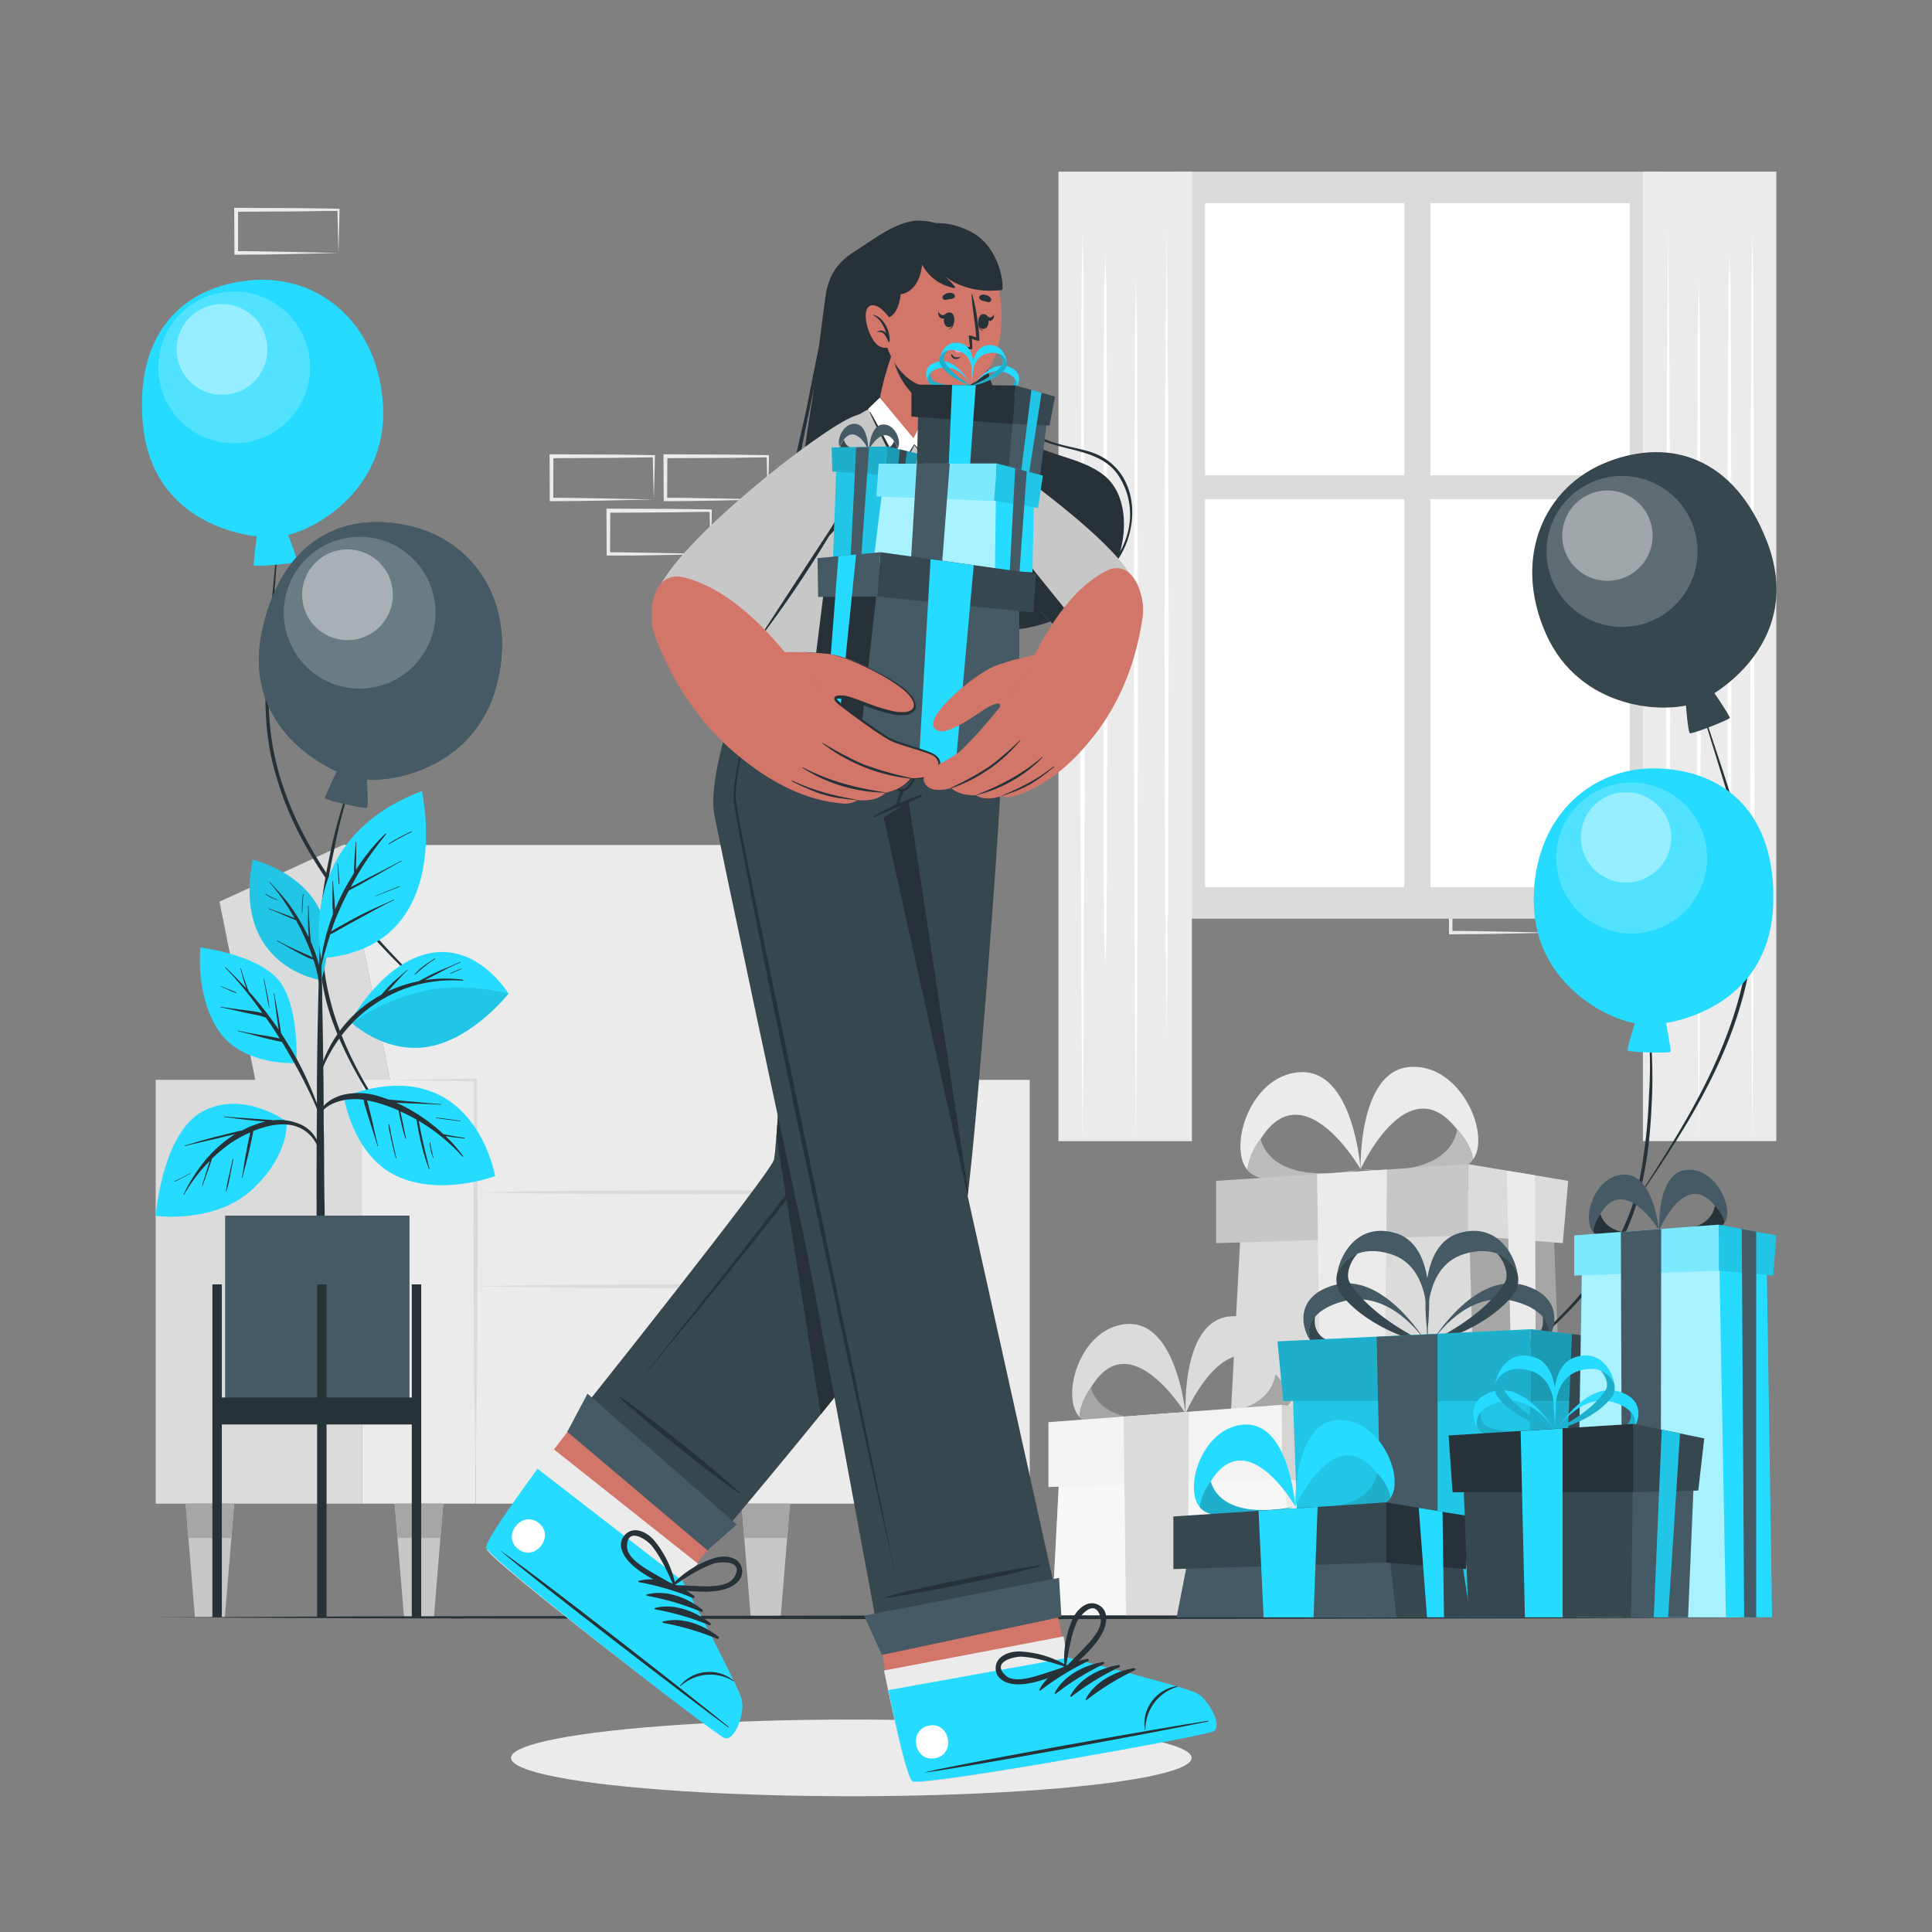 <svg xmlns="http://www.w3.org/2000/svg" viewBox="0 0 500 500"><rect x="0" y="0" width="500" height="500" fill="#808080" stroke="none"/><g id="freepik--background-complete--inject-86"><path d="M87.59,325.06l-13.12.27-6.66.12c-2.23,0-4.47,0-6.7.05h-.44v-.44l-.06-11.19v-.51h.5l13.24.06c4.42,0,8.83.11,13.24.16h.28v.27c0,1.89-.09,3.78-.13,5.65Zm0,0-.14-5.66c0-1.86-.11-3.7-.13-5.53l.27.27c-4.41.05-8.82.16-13.24.16l-13.24.07.5-.5,0,11.19-.45-.45c2.18,0,4.36,0,6.55.05l6.58.12Z" style="fill:#ebebeb"></path><path d="M72.82,339.17l-13.12.27-6.66.12c-2.23,0-4.47,0-6.7.05H45.9v-.44L45.84,328v-.51h.5l13.24.06c4.41,0,8.83.11,13.24.16h.28V328c0,1.89-.08,3.78-.13,5.65Zm0,0-.14-5.66c-.05-1.86-.11-3.7-.13-5.53l.27.27c-4.41.05-8.83.16-13.24.16l-13.24.06.5-.49-.05,11.19-.45-.45c2.18,0,4.36,0,6.55,0l6.58.12Z" style="fill:#ebebeb"></path><path d="M198.69,129.27l-13.12.28-6.66.11c-2.23.05-4.47,0-6.7.05h-.44v-.45l-.06-11.19v-.5h.5l13.24.06c4.41,0,8.83.11,13.24.16H199v.27c0,1.9-.08,3.78-.13,5.65Zm0,0-.14-5.66c-.05-1.86-.11-3.7-.13-5.53l.27.27c-4.41.05-8.83.16-13.24.16l-13.24.07.5-.5-.05,11.19-.45-.45c2.18,0,4.36,0,6.55.06l6.58.11Z" style="fill:#ebebeb"></path><path d="M183.92,143.38l-13.13.28-6.66.11c-2.22,0-4.46,0-6.69,0H157v-.45l-.05-11.19v-.5h.5l13.24.06c4.41,0,8.83.11,13.24.16h.28v.27c0,1.9-.08,3.78-.13,5.65Zm0,0-.14-5.66c-.05-1.86-.11-3.7-.13-5.53l.27.27c-4.41,0-8.83.16-13.24.16l-13.24.07.5-.5-.06,11.19-.44-.45c2.18,0,4.36,0,6.54.06l6.58.11Z" style="fill:#ebebeb"></path><path d="M401.92,241.37l-13.13.27-6.66.12c-2.22,0-4.46,0-6.69.05H375v-.45l-.05-11.19v-.51h.51l13.24.06c4.41,0,8.82.11,13.24.16h.27v.27c0,1.9-.09,3.78-.13,5.65Zm0,0-.15-5.66c0-1.86-.11-3.7-.13-5.53l.28.27c-4.42.05-8.83.16-13.24.16l-13.24.07.5-.5-.06,11.19-.44-.45c2.18,0,4.35,0,6.54.06l6.58.11Z" style="fill:#ebebeb"></path><path d="M169.21,129.27l-13.13.28-6.66.11c-2.23.05-4.46,0-6.69.05h-.45v-.45l-.05-11.19v-.5h.51l13.24.06c4.41,0,8.82.11,13.24.16h.27v.27c0,1.9-.09,3.78-.13,5.65Zm0,0-.15-5.66c0-1.86-.11-3.7-.13-5.53l.28.27c-4.42.05-8.83.16-13.24.16l-13.24.07.5-.5-.06,11.19-.44-.45c2.18,0,4.35,0,6.54.06l6.58.11Z" style="fill:#ebebeb"></path><path d="M453.66,339.17l-13.13.27-6.66.12c-2.22,0-4.46,0-6.69.05h-.45v-.44L426.68,328v-.51h.5l13.24.06c4.41,0,8.83.11,13.24.16h.27V328c0,1.89-.08,3.78-.13,5.65Zm0,0-.14-5.66c0-1.86-.12-3.7-.13-5.53l.27.27c-4.41.05-8.83.16-13.24.16l-13.24.06.5-.49-.06,11.19-.44-.45c2.18,0,4.36,0,6.54,0l6.58.12Z" style="fill:#ebebeb"></path><path d="M438.89,65.49l-13.13.27-6.66.12c-2.22,0-4.46,0-6.69.05H412v-.45l0-11.19v-.51h.51l13.24.06c4.41,0,8.82.11,13.24.16h.27v.27c0,1.9-.09,3.78-.13,5.65Zm0,0-.14-5.66c-.05-1.86-.12-3.7-.14-5.53l.28.27c-4.42,0-8.83.16-13.24.16l-13.24.07.5-.5-.06,11.19-.44-.45c2.18,0,4.35,0,6.54.06l6.58.11Z" style="fill:#ebebeb"></path><path d="M453.66,79.6l-13.13.27-6.66.12c-2.22,0-4.46,0-6.69.05h-.45V79.6l-.05-11.19V67.9h.5l13.24.06c4.41,0,8.83.11,13.24.16h.27v.27c0,1.89-.08,3.78-.13,5.65Zm0,0-.14-5.66c0-1.86-.12-3.7-.13-5.53l.27.27c-4.41,0-8.83.16-13.24.16l-13.24.07.5-.5-.06,11.19-.44-.45c2.18,0,4.36,0,6.54.06l6.58.11Z" style="fill:#ebebeb"></path><path d="M87.59,65.49l-13.12.27-6.66.12c-2.23,0-4.47,0-6.7.05h-.44v-.45L60.61,54.3v-.51h.5l13.24.06c4.42,0,8.83.11,13.24.16h.28v.27c0,1.9-.09,3.78-.13,5.65Zm0,0-.14-5.66c0-1.86-.11-3.7-.13-5.53l.27.27c-4.41,0-8.82.16-13.24.16l-13.24.07.5-.5,0,11.19L61.11,65c2.18,0,4.36,0,6.55.06l6.58.11Z" style="fill:#ebebeb"></path><path d="M382.54,296.05a7.93,7.93,0,0,1-1.29,4c0-.26-.09-.54-.16-.82s-.15-.57-.24-.86a16.4,16.4,0,0,0-3.11-5.37l-.46-.53a.8.8,0,0,0-.13-.13h0l-.22-.24c-12.58-15.94-24.55,9.88-24.81,10.48h0s-.69-25.76,13-26.47C375.92,275.53,383.17,288.09,382.54,296.05Z" style="fill:#ebebeb"></path><path d="M381.25,300a4.88,4.88,0,0,1-1.12,1.19c-6.56,5-26.7,1.57-27.95,1.35h-.06c18.93,1.82,24.13-5.07,25-10.24a.8.8,0,0,1,.13.13l.46.53a16.77,16.77,0,0,1,3.11,5.37c.09.29.17.58.24.86S381.21,299.77,381.25,300Z" style="fill:#ebebeb"></path><path d="M381.25,300a4.88,4.88,0,0,1-1.12,1.19c-6.56,5-26.7,1.57-27.95,1.35h-.06c18.93,1.82,24.13-5.07,25-10.24a.8.8,0,0,1,.13.13l.46.53a16.77,16.77,0,0,1,3.11,5.37c.09.29.17.58.24.86S381.21,299.77,381.25,300Z" style="opacity:0.2"></path><path d="M321.22,299a8,8,0,0,0,1.66,3.85c0-.27,0-.55.08-.84a7.46,7.46,0,0,1,.16-.88,16.36,16.36,0,0,1,2.58-5.63l.41-.58a1.34,1.34,0,0,1,.11-.14h0c.07-.09.14-.17.2-.26,11-17.07,25.38,7.5,25.69,8.07h0s-1.77-25.71-15.51-25.11C325.85,277.91,319.83,291.11,321.22,299Z" style="fill:#ebebeb"></path><path d="M322.88,302.82a5.31,5.31,0,0,0,1.23,1.08c7,4.37,26.72-1,27.95-1.32l.06,0c-18.68,3.62-24.5-2.75-25.9-7.81a1.34,1.34,0,0,0-.11.14l-.41.58a16.75,16.75,0,0,0-2.58,5.63c-.07.3-.12.6-.16.88S322.89,302.55,322.88,302.82Z" style="fill:#ebebeb"></path><path d="M322.88,302.82a5.31,5.31,0,0,0,1.23,1.08c7,4.37,26.72-1,27.95-1.32l.06,0c-18.68,3.62-24.5-2.75-25.9-7.81a1.34,1.34,0,0,0-.11.14l-.41.58a16.75,16.75,0,0,0-2.58,5.63c-.07.3-.12.6-.16.88S322.89,302.55,322.88,302.82Z" style="opacity:0.2"></path><polygon points="388.95 418.19 315.73 418.19 321.78 305.61 381.64 308.17 388.95 418.19" style="fill:#dbdbdb"></polygon><polygon points="405.85 418.19 383.12 418.19 379.94 308.17 401.79 310.07 405.85 418.19" style="fill:#a6a6a6"></polygon><polygon points="314.74 305.61 314.74 321.73 379.94 319.74 379.94 301.28 314.74 305.61" style="fill:#c7c7c7"></polygon><polygon points="404.45 321.73 379.94 319.74 379.94 301.28 405.85 305.61 404.45 321.73" style="fill:#dbdbdb"></polygon><polygon points="357.72 418.19 342.4 418.19 340.86 303.87 358.95 302.67 357.72 418.19" style="fill:#ebebeb"></polygon><polygon points="392.5 418.19 397.72 418.19 397.25 304.17 389.97 302.96 392.5 418.19" style="fill:#ebebeb"></polygon><path d="M277.73,363.2a7.53,7.53,0,0,0,1.65,3.57,7.18,7.18,0,0,1,.06-.79,8.3,8.3,0,0,1,.12-.83,15.27,15.27,0,0,1,2.3-5.35c.11-.18.23-.36.36-.55l.1-.14h0c.06-.09.13-.17.18-.26,9.92-16.27,24,6.44,24.3,7h0s-2.27-24.07-15.15-23.19C281.57,343.33,276.24,355.85,277.73,363.2Z" style="fill:#dbdbdb"></path><path d="M279.38,366.77a5.31,5.31,0,0,0,1.18,1c6.68,3.93,25.05-1.57,26.2-1.91l.05,0c-17.44,3.84-23.05-2-24.49-6.71l-.1.14c-.13.19-.25.37-.36.55a15.73,15.73,0,0,0-2.3,5.35c-.05.28-.09.56-.12.83A7.18,7.18,0,0,0,279.38,366.77Z" style="fill:#a6a6a6"></path><path d="M335.2,359a7.6,7.6,0,0,1-1.11,3.77c0-.25-.11-.51-.18-.77s-.15-.53-.24-.81a15.35,15.35,0,0,0-3.05-4.95l-.44-.49-.12-.13h0l-.22-.23c-12.18-14.65-22.8,9.87-23,10.43h0s-1.26-24.15,11.61-25.15C328.5,339.89,335.6,351.5,335.2,359Z" style="fill:#dbdbdb"></path><path d="M334.09,362.76a5.32,5.32,0,0,1-1,1.14c-6,4.87-25,2.11-26.19,1.93h-.06c17.81,1.26,22.52-5.33,23.25-10.21l.12.13.44.49a15.63,15.63,0,0,1,3.05,4.95c.09.28.17.54.24.81S334,362.51,334.09,362.76Z" style="fill:#a6a6a6"></path><polygon points="340.11 418.01 272.27 418.01 274.76 369.98 333.34 367.88 340.11 418.01" style="fill:#ebebeb"></polygon><polygon points="340.11 418.01 272.27 418.01 274.76 369.98 333.34 367.88 340.11 418.01" style="fill:#fff;opacity:0.6"></polygon><polygon points="353.98 418.01 334.71 418.01 331.76 367.88 351.64 371.59 353.98 418.01" style="fill:#ebebeb"></polygon><polygon points="271.35 368.06 271.35 384.83 331.76 382.75 331.76 363.57 271.35 368.06" style="fill:#ebebeb"></polygon><polygon points="271.35 368.06 271.35 384.83 331.76 382.75 331.76 363.57 271.35 368.06" style="fill:#fff;opacity:0.4"></polygon><polygon points="354.47 384.83 331.76 382.75 331.76 363.57 355.77 368.06 354.47 384.83" style="fill:#ebebeb"></polygon><polygon points="354.47 384.83 331.76 382.75 331.76 363.57 355.77 368.06 354.47 384.83" style="opacity:0.1"></polygon><polygon points="290.81 366.62 291.4 418.01 307.42 418.01 307.68 365.36 290.81 366.62" style="fill:#dbdbdb"></polygon><polygon points="341.33 365.36 347.35 366.49 347.35 418.01 342.31 418.01 341.33 365.36" style="fill:#dbdbdb"></polygon><rect x="303.93" y="44.43" width="125.78" height="193.33" style="fill:#dbdbdb"></rect><rect x="311.87" y="52.57" width="51.56" height="70.44" style="fill:#fff"></rect><rect x="370.21" y="52.57" width="51.56" height="70.44" style="fill:#fff"></rect><rect x="311.87" y="129.17" width="51.56" height="100.44" style="fill:#fff"></rect><rect x="370.21" y="129.17" width="51.56" height="100.44" style="fill:#fff"></rect><rect x="273.93" y="44.43" width="34.53" height="250.9" style="fill:#ebebeb"></rect><polygon points="301.91 58.26 302.18 89.71 302.27 101.16 302.46 164.07 302.28 236.97 302.18 238.43 301.91 269.88 301.64 238.43 301.55 236.97 301.37 164.07 301.55 101.16 301.65 89.71 301.91 58.26" style="fill:#fff"></polygon><polygon points="286.06 65.55 286.32 73.64 286.48 101.72 286.6 157.89 286.48 224.06 286.32 242.14 286.06 250.23 285.79 242.14 285.63 224.06 285.51 157.89 285.64 101.72 285.79 73.64 286.06 65.55" style="fill:#fff"></polygon><polygon points="293.98 72.18 294.25 85.07 294.35 117.95 294.53 163.72 294.35 239.49 294.25 262.38 293.98 295.26 293.72 262.38 293.62 239.49 293.44 163.72 293.62 117.95 293.72 85.07 293.98 72.18" style="fill:#fff"></polygon><polygon points="280.16 59.91 280.43 74.33 280.52 108.75 280.71 207.59 280.52 236.43 280.43 260.84 280.16 295.26 279.89 260.84 279.8 236.43 279.61 207.59 279.8 108.75 279.89 74.33 280.16 59.91" style="fill:#fff"></polygon><rect x="425.18" y="44.43" width="34.53" height="250.9" transform="translate(884.89 339.75) rotate(180)" style="fill:#ebebeb"></rect><polygon points="431.73 58.26 432 89.71 432.09 101.16 432.28 164.07 432.09 236.97 432 238.43 431.73 269.88 431.46 238.43 431.37 236.97 431.18 164.07 431.37 101.16 431.46 89.71 431.73 58.26" style="fill:#fff"></polygon><polygon points="447.58 65.55 447.85 73.64 448 101.72 448.13 157.89 448.01 224.06 447.85 242.14 447.58 250.23 447.32 242.14 447.16 224.06 447.04 157.89 447.17 101.72 447.32 73.64 447.58 65.55" style="fill:#fff"></polygon><polygon points="439.66 72.18 439.92 85.07 440.02 117.95 440.2 163.72 440.02 239.49 439.93 262.38 439.66 295.26 439.39 262.38 439.29 239.49 439.11 163.72 439.29 117.95 439.39 85.07 439.66 72.18" style="fill:#fff"></polygon><polygon points="453.48 59.91 453.75 74.33 453.84 108.75 454.03 207.59 453.85 236.43 453.75 260.84 453.48 295.26 453.21 260.84 453.12 236.43 452.93 207.59 453.12 108.75 453.21 74.33 453.48 59.91" style="fill:#fff"></polygon><polygon points="111.65 332.87 76.77 332.87 56.81 233.35 88.74 218.68 111.65 332.87" style="fill:#dbdbdb"></polygon><polygon points="211.47 332.87 111.65 332.87 88.74 218.68 188.57 218.68 211.47 332.87" style="fill:#ebebeb"></polygon><rect x="40.29" y="279.47" width="53.45" height="109.67" style="fill:#dbdbdb"></rect><polygon points="237.13 389.15 222.52 389.15 200.76 279.47 237.13 279.47 237.13 389.15" style="fill:#dbdbdb"></polygon><rect x="93.74" y="279.47" width="29.37" height="109.67" style="fill:#ebebeb"></rect><rect x="237.13" y="279.47" width="29.37" height="109.67" style="fill:#ebebeb"></rect><rect x="123.11" y="332.87" width="114.02" height="56.28" style="fill:#ebebeb"></rect><rect x="123.11" y="308.53" width="114.02" height="24.56" style="fill:#ebebeb"></rect><path d="M100.94,279.47l11.08-.2,11.09-.13h.33v.34l.12,12.84.05,12.83c0,8.56.06,17.11,0,25.67s0,17.11-.15,25.67-.19,17.11-.37,25.67q-.27-12.84-.37-25.67c-.11-8.56-.12-17.11-.15-25.67s0-17.11,0-25.67l.05-12.83.12-12.84.34.34L112,279.67Z" style="fill:#dbdbdb"></path><path d="M237.12,279.47c.23,8.59.34,17.18.43,25.77l.13,25.76-.13,25.77-.15,12.88-.28,12.88-.27-12.88-.15-12.88L236.57,331l.13-25.76C236.79,296.65,236.9,288.06,237.12,279.47Z" style="fill:#dbdbdb"></path><path d="M237.12,332.87c-9.5.22-19,.33-28.5.42l-28.5.13-28.51-.13-14.25-.15-14.25-.27,14.25-.28,14.25-.15,28.51-.13,28.5.13C218.12,332.53,227.62,332.64,237.12,332.87Z" style="fill:#dbdbdb"></path><path d="M237.12,308.53c-9.5.23-19,.34-28.5.43l-28.5.13L151.61,309l-14.25-.15-14.25-.28,14.25-.27,14.25-.15,28.51-.13,28.5.13C218.12,308.2,227.62,308.31,237.12,308.53Z" style="fill:#dbdbdb"></path><polygon points="60.6 389.14 59.88 398.03 58.19 418.56 50.45 418.56 48.76 398.03 48.04 389.14 60.6 389.14" style="fill:#c7c7c7"></polygon><polygon points="48.04 389.14 60.6 389.14 59.88 398.03 48.76 398.03 48.04 389.14" style="fill:#a6a6a6"></polygon><polygon points="114.71 389.14 113.98 398.03 112.3 418.56 104.56 418.56 102.87 398.03 102.14 389.14 114.71 389.14" style="fill:#c7c7c7"></polygon><polygon points="102.14 389.14 114.71 389.14 113.98 398.03 102.87 398.03 102.14 389.14" style="fill:#a6a6a6"></polygon><polygon points="204.45 389.14 203.72 398.03 202.03 418.56 194.29 418.56 192.61 398.03 191.88 389.14 204.45 389.14" style="fill:#c7c7c7"></polygon><polygon points="191.88 389.14 204.45 389.14 203.72 398.03 192.61 398.03 191.88 389.14" style="fill:#a6a6a6"></polygon><polygon points="258.56 389.14 257.84 398.03 256.15 418.56 248.41 418.56 246.72 398.03 246 389.14 258.56 389.14" style="fill:#c7c7c7"></polygon><polygon points="258.56 389.14 257.84 398.03 246.72 398.03 246 389.14 258.56 389.14" style="fill:#a6a6a6"></polygon></g><g id="freepik--Shadow--inject-86"><ellipse cx="220.32" cy="454.94" rx="88.07" ry="9.92" style="fill:#ebebeb"></ellipse></g><g id="freepik--Floor--inject-86"><polygon points="40.29 418.56 92.72 418.32 145.14 418.23 250 418.06 354.86 418.23 407.28 418.32 459.71 418.56 407.28 418.81 354.86 418.9 250 419.06 145.14 418.89 92.72 418.81 40.29 418.56" style="fill:#263238"></polygon></g><g id="freepik--Balloons--inject-86"><path d="M79.51,219.63a85,85,0,0,1-9.09-22.74c-1.91-8.35-2-16.87-1.42-25.38.73-10.78,1.91-21.55,2.86-32.31,0-.18.27-.13.26,0-.72,9.3-1.44,18.6-2.08,27.91-.59,8.66-1,17.4.55,26,3,17,12.3,32.23,23.29,45.28,6.84,8.13,14.45,15.6,22,23,.08.08,0,.22-.11.14C102.24,249,88.7,235.84,79.51,219.63Z" style="fill:#263238"></path><path d="M74,137s3.21,7.91,2.8,8.38-10.83,1.36-11.09.94.93-8.71.93-8.71Z" style="fill:#25DBFF"></path><path d="M65.12,72.52C82.8,71,98.32,84,99.15,105.65S80.5,138.23,71.6,139c-6.42.54-32.39-2.58-34.67-29.75C35,86,47.5,74,65.12,72.52Z" style="fill:#25DBFF"></path><circle cx="60.6" cy="95.07" r="19.64" transform="translate(-46.84 60.92) rotate(-39.85)" style="fill:#fff;opacity:0.2"></circle><circle cx="57.46" cy="90.43" r="11.75" transform="translate(-42.16 129.88) rotate(-79.17)" style="fill:#fff;opacity:0.4"></circle><path d="M85.5,262.74c-4.51-13.62-3.1-27.52-.17-41.32a129.26,129.26,0,0,1,7.18-23.67c.07-.18.32-.05.26.12a120.8,120.8,0,0,0-6.11,21.19,143,143,0,0,0-3.12,21.19c-.74,14.07,3.64,27.23,10.5,39.36,3.87,6.83,8.34,13.27,12.79,19.72.12.16-.14.34-.26.17C98.35,288.1,90,276.22,85.5,262.74Z" style="fill:#263238"></path><path d="M94.84,200.23s.64,8.51.11,8.84-10.73-2-10.84-2.49,3.53-8,3.53-8Z" style="fill:#455a64"></path><path d="M106.06,136.11c17.29,4,28.11,21.06,22.28,41.93s-27.7,25.33-36.4,23.33C85.66,199.93,61.88,189,68,162.45,73.23,139.74,88.83,132.14,106.06,136.11Z" style="fill:#455a64"></path><path d="M106.06,136.11c17.29,4,28.11,21.06,22.28,41.93s-27.7,25.33-36.4,23.33C85.66,199.93,61.88,189,68,162.45,73.23,139.74,88.83,132.14,106.06,136.11Z" style="fill:#455a64"></path><circle cx="93.08" cy="158.57" r="19.64" transform="translate(-82.39 213.5) rotate(-76.97)" style="fill:#fff;opacity:0.2"></circle><path d="M80.22,160.52a11.74,11.74,0,1,0,3.14-16.32A11.74,11.74,0,0,0,80.22,160.52Z" style="fill:#fff;opacity:0.4"></path><path d="M450.24,260.85A84.36,84.36,0,0,0,454,236.78c0-8.52-1.79-16.79-4.23-24.92-3.1-10.29-6.63-20.47-9.93-30.7-.05-.16-.3-.06-.25.1,2.76,8.86,5.52,17.72,8.2,26.6,2.49,8.27,4.79,16.66,5.22,25.33.85,17.17-4.79,34-12.56,49.07-4.83,9.39-10.55,18.31-16.27,27.18-.06.1.07.21.14.11C434.71,294.4,444.92,278.6,450.24,260.85Z" style="fill:#263238"></path><path d="M436.2,181.05s.59,8.47,1.16,8.72,10.27-3.53,10.32-4-4.63-7.37-4.63-7.37Z" style="fill:#37474f"></path><path d="M416,119.54c-16.44,6.4-24.65,24.76-15.92,44.47s30.9,21,39.17,17.74c6-2.32,27.81-16.46,18-41.73C448.8,118.42,432.36,113.17,416,119.54Z" style="fill:#37474f"></path><circle cx="419.78" cy="142.71" r="19.54" style="fill:#fff;opacity:0.2"></circle><path d="M407.41,146.55a11.69,11.69,0,1,0,.66-16.51A11.68,11.68,0,0,0,407.41,146.55Z" style="fill:#fff;opacity:0.4"></path><path d="M416.89,325.9c7.76-12,9.9-25.71,10.54-39.72a128.74,128.74,0,0,0-.95-24.59c0-.18-.3-.12-.28.06a120.69,120.69,0,0,1,.55,21.92,143.24,143.24,0,0,1-2.32,21.18c-2.82,13.73-10.35,25.29-20,35.24-5.43,5.6-11.35,10.67-17.26,15.76-.15.13,0,.36.21.23C398.15,347.07,409.21,337.75,416.89,325.9Z" style="fill:#263238"></path><path d="M423.61,263.4s-2.75,8-2.33,8.48,10.83.75,11.06.32-1.39-8.59-1.39-8.59Z" style="fill:#25DBFF"></path><path d="M428.93,198.87c-17.64-.51-32.35,13.2-32,34.75s20.3,31.34,29.17,31.6c6.41.19,32-4.33,32.82-31.44C459.61,210.62,446.51,199.38,428.93,198.87Z" style="fill:#25DBFF"></path><path d="M403.43,227.21a19.53,19.53,0,1,0,13.72-24A19.54,19.54,0,0,0,403.43,227.21Z" style="fill:#fff;opacity:0.2"></path><path d="M409.54,219.78a11.69,11.69,0,1,0,8.21-14.35A11.68,11.68,0,0,0,409.54,219.78Z" style="fill:#fff;opacity:0.4"></path></g><g id="freepik--Gifts--inject-86"><path d="M400.57,346.76c1-3.29-.51-7.75-8.45-9.94-12.05-3.33-20.72,9.15-21.76,10.73,1.11-1.82,11.62-18.27,23.8-15C403.79,335.18,403.25,342.61,400.57,346.76Z" style="fill:#455a64"></path><path d="M400.57,346.76a6.6,6.6,0,0,1-3.17,2.77c-4.24,1.3-13.86,2.11-26.31-1.57l-.83-.25a1.43,1.43,0,0,1,.1-.16l.06-.1.1,0c13.1,1.9,22.22.5,26-.85a5,5,0,0,0,2.79-4.41,6.65,6.65,0,0,0-.07-1.47A6.27,6.27,0,0,1,400.57,346.76Z" style="fill:#37474f"></path><path d="M392.73,329.57c-1.62-3.82-6-7.39-13.76-5.05-11.78,3.55-9.49,20.84-9.16,23-.45-2.43-4.18-24.7,7.67-28.35C386.86,316.27,391.81,323.94,392.73,329.57Z" style="fill:#455a64"></path><path d="M392.73,329.57a6.92,6.92,0,0,1-.46,4.54c-2.35,3.7-9.25,10-21.6,13.39l-.82.22a1.76,1.76,0,0,1,0-.21s0-.08,0-.13l.09,0c11.56-5.56,17.64-12.12,19.58-15.58.75-1.36.37-3.8-1-6a9.24,9.24,0,0,0-1.12-1.41A9.31,9.31,0,0,1,392.73,329.57Z" style="fill:#37474f"></path><path d="M339,346.76c-1-3.29.51-7.75,8.45-9.94,12.05-3.33,20.72,9.15,21.76,10.73-1.11-1.82-11.62-18.27-23.8-15C335.79,335.18,336.33,342.61,339,346.76Z" style="fill:#455a64"></path><path d="M339,346.76a6.56,6.56,0,0,0,3.17,2.77c4.24,1.3,13.86,2.11,26.31-1.57l.83-.25-.1-.16-.06-.1-.1,0c-13.1,1.9-22.22.5-26-.85a5,5,0,0,1-2.79-4.41,6.65,6.65,0,0,1,.07-1.47A6.27,6.27,0,0,0,339,346.76Z" style="fill:#37474f"></path><path d="M346.05,329.57c1.62-3.82,6-7.39,13.76-5.05,11.78,3.55,9.49,20.84,9.16,23,.45-2.43,4.18-24.7-7.67-28.35C351.92,316.27,347,323.94,346.05,329.57Z" style="fill:#455a64"></path><path d="M346.05,329.57a6.92,6.92,0,0,0,.46,4.54c2.35,3.7,9.24,10,21.6,13.39l.82.22a1.76,1.76,0,0,0,0-.21.69.69,0,0,1,0-.13l-.09,0c-11.56-5.56-17.64-12.12-19.58-15.58-.76-1.36-.38-3.8,1-6a10,10,0,0,1,1.13-1.41A9.31,9.31,0,0,0,346.05,329.57Z" style="fill:#37474f"></path><polygon points="395.27 418.56 336.61 418.56 334.11 347.22 397.97 348.54 395.27 418.56" style="fill:#25DBFF"></polygon><polygon points="395.27 418.56 336.61 418.56 334.11 347.22 397.97 348.54 395.27 418.56" style="opacity:0.1"></polygon><polygon points="416.75 418.56 395.27 418.56 396.16 348.54 419.38 350.39 416.75 418.56" style="fill:#25DBFF"></polygon><g style="opacity:0.2"><polygon points="416.75 418.56 395.27 418.56 396.16 348.54 419.38 350.39 416.75 418.56"></polygon></g><polygon points="330.61 347.15 332.1 362.57 396.16 362.57 396.16 344 330.61 347.15" style="fill:#25DBFF"></polygon><polygon points="330.61 347.15 332.1 362.57 396.16 362.57 396.16 344 330.61 347.15" style="opacity:0.2"></polygon><polygon points="421.39 362.57 396.16 362.57 396.16 344 423.83 347.27 421.39 362.57" style="fill:#25DBFF"></polygon><polygon points="421.39 362.57 396.16 362.57 396.16 344 423.83 347.27 421.39 362.57" style="opacity:0.3"></polygon><polygon points="413.95 346.1 409.23 418.44 403.84 418.44 406.83 345.26 413.95 346.1" style="fill:#37474f"></polygon><polygon points="372.04 345.24 372.04 418.56 357.87 418.56 356.27 345.96 372.04 345.24" style="fill:#455a64"></polygon><path d="M360.9,384.39a6.83,6.83,0,0,1-1.08,3.37c0-.23-.08-.46-.14-.7a6.44,6.44,0,0,0-.2-.72,13.77,13.77,0,0,0-2.63-4.53c-.13-.15-.25-.3-.39-.45l-.1-.12h0l-.19-.21c-10.62-13.45-20.73,8.35-20.94,8.85h0s-.58-21.74,11-22.35C355.32,367.07,361.43,377.67,360.9,384.39Z" style="fill:#25DBFF"></path><path d="M359.82,387.76a4.51,4.51,0,0,1-.95,1c-5.54,4.24-22.54,1.32-23.6,1.14h0c16,1.54,20.37-4.28,21.14-8.65l.1.12c.14.15.26.3.39.45a14.13,14.13,0,0,1,2.63,4.53c.08.24.14.49.2.72S359.78,387.53,359.82,387.76Z" style="fill:#25DBFF"></path><path d="M359.82,387.76a4.51,4.51,0,0,1-.95,1c-5.54,4.24-22.54,1.32-23.6,1.14h0c16,1.54,20.37-4.28,21.14-8.65l.1.12c.14.15.26.3.39.45a14.13,14.13,0,0,1,2.63,4.53c.08.24.14.49.2.72S359.78,387.53,359.82,387.76Z" style="opacity:0.2"></path><path d="M309.14,386.86a6.75,6.75,0,0,0,1.4,3.25,5.53,5.53,0,0,1,.07-.7c0-.25.08-.5.13-.75a13.79,13.79,0,0,1,2.19-4.76l.34-.48.09-.13h0l.17-.22c9.29-14.41,21.43,6.33,21.69,6.81h0s-1.49-21.7-13.09-21.2C313.05,369.09,308,380.23,309.14,386.86Z" style="fill:#25DBFF"></path><path d="M310.54,390.11a4.31,4.31,0,0,0,1,.91c5.91,3.69,22.56-.83,23.59-1.11l.05,0c-15.76,3.05-20.68-2.32-21.86-6.6l-.09.13-.34.48a14.06,14.06,0,0,0-2.19,4.76c-.05.25-.1.5-.13.75A5.53,5.53,0,0,0,310.54,390.11Z" style="fill:#25DBFF"></path><path d="M310.54,390.11a4.31,4.31,0,0,0,1,.91c5.91,3.69,22.56-.83,23.59-1.11l.05,0c-15.76,3.05-20.68-2.32-21.86-6.6l-.09.13-.34.48a14.06,14.06,0,0,0-2.19,4.76c-.05.25-.1.5-.13.75A5.53,5.53,0,0,0,310.54,390.11Z" style="opacity:0.2"></path><polygon points="366.32 418.56 304.51 418.56 309.61 392.46 360.14 394.62 366.32 418.56" style="fill:#455a64"></polygon><polygon points="380.58 418.56 361.39 418.56 358.7 394.62 377.15 396.23 380.58 418.56" style="fill:#37474f"></polygon><polygon points="303.67 392.46 303.67 406.08 358.7 404.39 358.7 388.81 303.67 392.46" style="fill:#37474f"></polygon><polygon points="379.4 406.08 358.7 404.39 358.7 388.81 380.58 392.46 379.4 406.08" style="fill:#263238"></polygon><polygon points="339.95 418.56 327.02 418.56 325.71 391 340.99 389.99 339.95 418.56" style="fill:#25DBFF"></polygon><polygon points="369.31 418.56 373.71 418.56 373.32 391.25 367.17 390.23 369.31 418.56" style="fill:#25DBFF"></polygon><path d="M411.36,316.72a4.68,4.68,0,0,0,1,2.21,4,4,0,0,1,0-.49c0-.17.05-.34.08-.52a9.51,9.51,0,0,1,1.42-3.31l.23-.34.06-.09h0a.91.91,0,0,0,.11-.16c6.14-10.08,14.87,4,15.06,4.31h0S428,303.42,420,304C413.74,304.4,410.44,312.16,411.36,316.72Z" style="fill:#455a64"></path><path d="M412.39,318.93a2.82,2.82,0,0,0,.73.6c4.14,2.44,15.52-1,16.23-1.18h0c-10.8,2.38-14.28-1.23-15.17-4.16l-.06.09-.23.34a9.7,9.7,0,0,0-1.42,3.31c0,.18-.06.35-.08.52A4,4,0,0,0,412.39,318.93Z" style="fill:#263238"></path><path d="M447,314.11a4.63,4.63,0,0,1-.69,2.33,4.52,4.52,0,0,0-.11-.47,4.74,4.74,0,0,0-.15-.5,9.6,9.6,0,0,0-1.89-3.07l-.27-.31-.08-.07h0l-.13-.14c-7.55-9.08-14.13,6.11-14.27,6.46h0s-.78-15,7.19-15.58C442.82,302.27,447.21,309.47,447,314.11Z" style="fill:#455a64"></path><path d="M446.28,316.44a3.1,3.1,0,0,1-.64.71c-3.73,3-15.49,1.3-16.22,1.2h0c11,.78,13.95-3.3,14.4-6.32l.08.07.27.31a9.6,9.6,0,0,1,1.89,3.07,4.74,4.74,0,0,1,.15.5A4.52,4.52,0,0,1,446.28,316.44Z" style="fill:#263238"></path><polygon points="450.01 418.56 407.98 418.56 409.52 320.91 445.81 319.62 450.01 418.56" style="fill:#25DBFF"></polygon><polygon points="450.01 418.56 407.98 418.56 409.52 320.91 445.81 319.62 450.01 418.56" style="fill:#fff;opacity:0.6"></polygon><polygon points="458.61 418.56 446.67 418.56 444.84 319.62 457.15 321.92 458.61 418.56" style="fill:#25DBFF"></polygon><polygon points="407.41 319.73 407.41 330.11 444.84 328.83 444.84 316.94 407.41 319.73" style="fill:#25DBFF"></polygon><polygon points="407.41 319.73 407.41 330.11 444.84 328.83 444.84 316.94 407.41 319.73" style="fill:#fff;opacity:0.4"></polygon><polygon points="458.91 330.11 444.84 328.83 444.84 316.94 459.71 319.73 458.91 330.11" style="fill:#25DBFF"></polygon><polygon points="458.91 330.11 444.84 328.83 444.84 316.94 459.71 319.73 458.91 330.11" style="opacity:0.1"></polygon><polygon points="419.47 318.83 419.84 418.56 429.76 418.56 429.92 318.06 419.47 318.83" style="fill:#455a64"></polygon><polygon points="450.76 318.06 454.5 318.75 454.5 418.56 451.38 418.56 450.76 318.06" style="fill:#455a64"></polygon><path d="M422.93,369.4c.64-2.17-.34-5.11-5.57-6.55-7.95-2.19-13.66,6-14.35,7.07.74-1.19,7.66-12,15.69-9.87C425.05,361.77,424.69,366.67,422.93,369.4Z" style="fill:#25DBFF"></path><path d="M422.93,369.4a4.31,4.31,0,0,1-2.09,1.83c-2.79.86-9.14,1.39-17.35-1L403,370l.06-.11,0-.06h.07c8.63,1.25,14.65.33,17.11-.56a3.27,3.27,0,0,0,1.84-2.9,4,4,0,0,0-.05-1A4.11,4.11,0,0,1,422.93,369.4Z" style="fill:#25DBFF"></path><path d="M422.93,369.4a4.31,4.31,0,0,1-2.09,1.83c-2.79.86-9.14,1.39-17.35-1L403,370l.06-.11,0-.06h.07c8.63,1.25,14.65.33,17.11-.56a3.27,3.27,0,0,0,1.84-2.9,4,4,0,0,0-.05-1A4.11,4.11,0,0,1,422.93,369.4Z" style="opacity:0.2"></path><path d="M417.76,358.07c-1.07-2.51-4-4.87-9.07-3.33-7.77,2.34-6.26,13.74-6,15.15-.29-1.6-2.76-16.28,5.06-18.68C413.89,349.3,417.16,354.36,417.76,358.07Z" style="fill:#25DBFF"></path><path d="M417.76,358.07a4.63,4.63,0,0,1-.3,3c-1.55,2.44-6.1,6.56-14.24,8.82l-.54.15,0-.15s0-.05,0-.08,0,0,.06,0c7.62-3.66,11.63-8,12.9-10.27.5-.89.25-2.5-.67-3.92a6.57,6.57,0,0,0-.74-.93A6.17,6.17,0,0,1,417.76,358.07Z" style="fill:#25DBFF"></path><path d="M417.76,358.07a4.63,4.63,0,0,1-.3,3c-1.55,2.44-6.1,6.56-14.24,8.82l-.54.15,0-.15s0-.05,0-.08,0,0,.06,0c7.62-3.66,11.63-8,12.9-10.27.5-.89.25-2.5-.67-3.92a6.57,6.57,0,0,0-.74-.93A6.17,6.17,0,0,1,417.76,358.07Z" style="opacity:0.2"></path><path d="M382.35,369.4c-.65-2.17.34-5.11,5.57-6.55,7.94-2.19,13.66,6,14.34,7.07-.73-1.19-7.66-12-15.68-9.87C380.23,361.77,380.58,366.67,382.35,369.4Z" style="fill:#25DBFF"></path><path d="M382.35,369.4a4.27,4.27,0,0,0,2.09,1.83c2.79.86,9.13,1.39,17.34-1l.55-.16-.07-.11,0-.06h-.06c-8.64,1.25-14.65.33-17.12-.56a3.31,3.31,0,0,1-1.84-2.9,4.51,4.51,0,0,1,.05-1A4.13,4.13,0,0,0,382.35,369.4Z" style="fill:#25DBFF"></path><path d="M382.35,369.4a4.27,4.27,0,0,0,2.09,1.83c2.79.86,9.13,1.39,17.34-1l.55-.16-.07-.11,0-.06h-.06c-8.64,1.25-14.65.33-17.12-.56a3.31,3.31,0,0,1-1.84-2.9,4.51,4.51,0,0,1,.05-1A4.13,4.13,0,0,0,382.35,369.4Z" style="opacity:0.2"></path><path d="M387,358.07c1.07-2.51,4-4.87,9.07-3.33,7.77,2.34,6.26,13.74,6,15.15.29-1.6,2.75-16.28-5.06-18.68C390.86,349.3,387.59,354.36,387,358.07Z" style="fill:#25DBFF"></path><path d="M387,358.07a4.63,4.63,0,0,0,.3,3c1.55,2.44,6.1,6.56,14.24,8.82l.54.15,0-.15s0-.05,0-.08,0,0-.06,0c-7.62-3.66-11.63-8-12.9-10.27-.5-.89-.25-2.5.67-3.92a5.92,5.92,0,0,1,.74-.93A6.11,6.11,0,0,0,387,358.07Z" style="fill:#25DBFF"></path><path d="M387,358.07a4.63,4.63,0,0,0,.3,3c1.55,2.44,6.1,6.56,14.24,8.82l.54.15,0-.15s0-.05,0-.08,0,0-.06,0c-7.62-3.66-11.63-8-12.9-10.27-.5-.89-.25-2.5.67-3.92a5.92,5.92,0,0,1,.74-.93A6.11,6.11,0,0,0,387,358.07Z" style="opacity:0.2"></path><polygon points="422.12 418.56 380.05 418.56 378.32 372.26 423.97 373.81 422.12 418.56" style="fill:#37474f"></polygon><polygon points="436.87 418.56 422.12 418.56 422.73 373.81 438.68 375.58 436.87 418.56" style="fill:#455a64"></polygon><polygon points="374.9 371.5 375.92 386.19 422.73 386.19 422.73 368.5 374.9 371.5" style="fill:#263238"></polygon><polygon points="439.51 385.75 422.73 386.19 422.73 368.5 441.06 372.26 439.51 385.75" style="fill:#37474f"></polygon><polygon points="434.78 370.98 431.71 418.56 428 418.56 430.06 370.01 434.78 370.98" style="fill:#25DBFF"></polygon><polygon points="434.78 370.98 431.71 418.56 428 418.56 430.06 370.01 434.78 370.98" style="opacity:0.1"></polygon><polygon points="404.39 369.68 404.39 418.56 394.65 418.56 393.54 370.37 404.39 369.68" style="fill:#25DBFF"></polygon></g><g id="freepik--Plant--inject-86"><path d="M83.13,253.68S60,250.44,65.4,222.5C65.4,222.5,91.26,228.31,83.13,253.68Z" style="fill:#25DBFF"></path><path d="M83.13,253.68S60,250.44,65.4,222.5C65.4,222.5,91.26,228.31,83.13,253.68Z" style="opacity:0.1"></path><path d="M82,247.85a44.37,44.37,0,0,0-1.57-4.16c0-.18,0-.36-.06-.53,0-.39-.07-.77-.1-1.16-.06-.83-.12-1.66-.16-2.5-.1-1.67-.21-3.34-.24-5a.07.07,0,0,0-.14,0c0,1.68,0,3.35,0,5,0,.84.08,1.67.13,2.5,0,.19,0,.37,0,.56a49.62,49.62,0,0,0-4.64-7.94,39.06,39.06,0,0,0-2.53-3.2c-.92-1.06-1.89-2.07-2.83-3.11-.06-.07-.16,0-.09.1a42.37,42.37,0,0,1,4.46,5.93c.7,1.07,1.36,2.16,2,3.27l-.21-.09-.83-.33c-.62-.24-1.25-.48-1.89-.71L69.6,235.1c-.07,0-.12.1,0,.13,1.23.49,2.45,1,3.67,1.54l1.79.77.9.37a3.26,3.26,0,0,0,.62.22c.46.83.92,1.67,1.35,2.53a62,62,0,0,1,2.83,6.67l.16.48A12.58,12.58,0,0,0,79,246.9l-2.4-1.1c-1.62-.74-3.23-1.5-4.79-2.38a.07.07,0,0,0-.07.13c1.59.87,3.15,1.79,4.75,2.65.79.44,1.59.86,2.41,1.25a7.26,7.26,0,0,0,2.17.87,27.4,27.4,0,0,1,1.52,6.57c.26,3.16.23,6.34.3,9.51,0,.05.08.05.09,0,.23-2.88.36-5.78.37-8.66A25,25,0,0,0,82,247.85Z" style="fill:#263238"></path><path d="M78.4,231.42a28,28,0,0,0-.23,4.93s.07,0,.07,0c.09-1.64.11-3.27.3-4.89C78.55,231.37,78.41,231.33,78.4,231.42Z" style="fill:#263238"></path><path d="M71.78,232.82a18.18,18.18,0,0,1-3-1.46.07.07,0,1,0-.07.12,11.52,11.52,0,0,0,3,1.44C71.8,232.93,71.84,232.84,71.78,232.82Z" style="fill:#263238"></path><path d="M83.87,298c0-2.56-.07-5.12-.1-7.68,0-8.49-.11-17-.27-25.47q-.18-10.12-.47-20.23a.1.1,0,0,0-.06-.09c0-1.84,0-3.68,0-5.52,0-.05-.06-.07-.11-.07s-.12,0-.12.07l0,5.54a.09.09,0,0,0,0,.08c-.34,12-.65,24-.72,36,0,2.44,0,4.88,0,7.32q-.12,11.75-.09,23.48l0,3.73c0,7.16.08,14.32.08,21.48,0,.39.43.58.88.6s1.07-.19,1.07-.63c0-7.89.06-15.79.06-23.68C83.89,308,83.91,303,83.87,298Z" style="fill:#263238"></path><path d="M74.21,290.27s-11.13-8.25-21.7-2.68-12.22,27.06-12.22,27.06,15.51,2.22,25.28-7.08C75,298.61,74.21,290.27,74.21,290.27Z" style="fill:#25DBFF"></path><path d="M77.24,290.78a13.33,13.33,0,0,0-6.45-.85,10.26,10.26,0,0,0-1.36-.13l-1.57-.12-3.25-.23c-2.19-.16-4.39-.29-6.59-.51-.07,0-.09.12,0,.13,2.17.28,4.33.59,6.5.81,1.12.11,2.24.23,3.36.31l.82.08q-.51.11-1,.24a27.28,27.28,0,0,0-5.05,2.05c-.87.16-1.74.41-2.6.61-1.38.32-2.75.68-4.12,1-2.7.7-5.38,1.5-8.06,2.28a.07.07,0,0,0,0,.14c2.68-.66,5.37-1.26,8.06-1.9l3.91-.94,1-.24A32.88,32.88,0,0,0,53,300.43a43.12,43.12,0,0,0-5.49,8.68.07.07,0,0,0,.12.07,41.84,41.84,0,0,1,6.65-8.73l-.15.44c-.2.66-.41,1.31-.61,2-.42,1.31-.83,2.62-1.23,3.94,0,.08.11.11.14,0,.47-1.27.92-2.55,1.36-3.83.23-.62.45-1.25.67-1.88l.33-1c0-.1.07-.2.11-.3a39.19,39.19,0,0,1,3.94-3.37,30.33,30.33,0,0,1,5.91-3.38c0,.19-.07.38-.11.57l-.33,1.52c-.21,1.05-.42,2.11-.62,3.17-.42,2.15-.68,4.33-1.09,6.49,0,.08.12.12.14,0,.5-2.17,1.14-4.3,1.62-6.47.25-1.09.49-2.17.72-3.26.1-.51.2-1,.31-1.53.05-.28.12-.56.15-.85l.61-.25c2.92-1.08,6.15-1.87,9.26-1.27a9.1,9.1,0,0,1,6.7,5.37c.1.24.48.09.43-.16A8.59,8.59,0,0,0,77.24,290.78Z" style="fill:#263238"></path><path d="M60.2,300c-.31,1.41-.63,2.82-.94,4.23a32.16,32.16,0,0,0-.78,4.12c0,.05.08.05.09,0a31.16,31.16,0,0,0,1-4.15c.27-1.39.55-2.78.82-4.18C60.35,299.9,60.22,299.86,60.2,300Z" style="fill:#263238"></path><path d="M49.43,303.53c-1.41.72-2.79,1.54-4.27,2.13a.07.07,0,1,0,.06.13,44.94,44.94,0,0,0,4.25-2.2S49.47,303.52,49.43,303.53Z" style="fill:#263238"></path><path d="M76.71,275.12S63.1,276,56.78,267s-4.91-21.79-4.91-21.79,14.29,1.74,20,8.18S76.71,275.12,76.71,275.12Z" style="fill:#25DBFF"></path><path d="M83.1,288.55c-.48-1.46-1.06-2.9-1.61-4.33s-1.09-2.73-1.69-4.07a82.73,82.73,0,0,0-4.08-8c-1-1.65-2-3.26-3-4.84,0-.24-.07-.48-.1-.72-.07-.43-.13-.85-.19-1.27-.14-.86-.29-1.72-.43-2.58-.32-1.88-.7-3.74-1-5.62,0-.09-.16-.09-.14,0,.27,1.86.46,3.72.72,5.58.12.91.24,1.83.38,2.74,0,.33.11.66.16,1a97.91,97.91,0,0,0-6.73-8.73c-.33-.38-.66-.74-1-1.11,0-.11-.08-.21-.12-.32l-.3-.77c-.2-.54-.39-1.09-.59-1.63-.38-1.06-.72-2.14-1-3.23,0-.09-.16-.05-.14,0,.28,1.12.57,2.23.9,3.33.15.54.33,1.06.52,1.58l.09.27c-1.74-1.9-3.55-3.73-5.38-5.53-.07-.06-.16,0-.1.1a96.65,96.65,0,0,1,9.64,11.81,7.09,7.09,0,0,0-1-.25c-1-.21-2.1-.36-3.16-.49-2.22-.28-4.43-.56-6.63-.91-.09,0-.13.12,0,.14,2.11.41,4.2.89,6.29,1.37,1,.22,2,.42,3,.61a21.73,21.73,0,0,1,2.39.68l.66.95c1,1.45,2,2.93,2.9,4.43l-1.39-.28c-1-.2-2.11-.39-3.16-.56-2.08-.34-4.16-.71-6.21-1.17a.07.07,0,0,0,0,.14c2.08.48,4.14,1.05,6.21,1.6,1,.27,2,.51,3,.73l1.51.33a5.43,5.43,0,0,0,.62.11c2,3.22,3.85,6.52,5.58,9.88.76,1.48,1.48,3,2.19,4.48s1.35,3.13,2,4.69C82.71,289,83.21,288.89,83.1,288.55Z" style="fill:#263238"></path><path d="M69.17,257.28c-.26-1.3-.53-2.6-.82-3.89,0-.09-.15,0-.14,0,.26,1.28.51,2.56.74,3.84a37.79,37.79,0,0,0,.77,3.81,0,0,0,0,0,0,0A26.91,26.91,0,0,0,69.17,257.28Z" style="fill:#263238"></path><path d="M61.23,256.9a19.6,19.6,0,0,0-1.95-.82l-1-.41-.53-.21a2.41,2.41,0,0,1-.57-.25c-.11-.08-.17.1-.07.12a2.09,2.09,0,0,1,.58.24l.52.23,1,.44a20.51,20.51,0,0,0,2,.8A.08.08,0,0,0,61.23,256.9Z" style="fill:#263238"></path><path d="M90.64,264.42S98.87,249,111.4,246.66s20.19,10.51,20.19,10.51-9.14,11.67-20.63,13.7S90.64,264.42,90.64,264.42Z" style="fill:#25DBFF"></path><path d="M119.79,253.55a34,34,0,0,0-9.82.12c.18-.1.37-.21.56-.3l2.78-1.43a63.86,63.86,0,0,1,5.88-2.87.07.07,0,1,0-.06-.13c-2,.91-4,1.68-6,2.58-1,.45-2,.92-2.9,1.43-.62.33-1.31.64-1.91,1a34,34,0,0,0-8,2.65l1.56-1.71c1.17-1.28,2.32-2.62,3.6-3.79.07-.06,0-.15-.1-.09-1.31,1.19-2.7,2.29-4,3.53-.62.6-1.21,1.22-1.78,1.86-.29.32-.57.65-.85,1A33,33,0,0,0,82.07,280.1c0,.09.11.13.13,0a37.88,37.88,0,0,1,9.21-15.59,36.27,36.27,0,0,1,16.78-9.71,36.73,36.73,0,0,1,11.58-1A.13.13,0,0,0,119.79,253.55Z" style="fill:#263238"></path><path d="M131.59,257.17s-9.14,11.67-20.63,13.7c-8.77,1.56-16-3-18.92-5.27l-.63-1s5.93-5,17.15-7.88S131.59,257.17,131.59,257.17Z" style="opacity:0.1"></path><path d="M112.52,248.07a30.54,30.54,0,0,0-2.79,1.84,16.81,16.81,0,0,0-2.41,2.21c-.07.07,0,.16.11.1.83-.72,1.66-1.45,2.53-2.13a25.82,25.82,0,0,1,2.63-1.9C112.67,248.14,112.59,248,112.52,248.07Z" style="fill:#263238"></path><path d="M119.39,250.67c-.46.2-.94.36-1.4.56l-1.4.58c-.1,0,0,.2,0,.16l1.4-.57,1.39-.59C119.52,250.78,119.47,250.64,119.39,250.67Z" style="fill:#263238"></path><path d="M89,283.78s2.2,15.26,13.68,20.59,25.45,0,25.45,0S122.62,271.36,89,283.78Z" style="fill:#25DBFF"></path><path d="M120.22,294.45c-1.06-.12-2.11-.3-3.16-.49-.51-.1-1-.19-1.54-.3l-.8-.16-.93-.86a46.61,46.61,0,0,0-7-5.08,37.12,37.12,0,0,0-4.21-2.16h.22l3.78.16c2.51.12,5,.17,7.55.34.09,0,.09-.14,0-.15-2.53-.17-5-.44-7.57-.66l-3.66-.33-1.89-.16-.49-.05q-1-.37-2-.69a17.87,17.87,0,0,0-9.72-.53c-2.88.74-5.76,2.63-6.51,5.67,0,.11.14.18.18.07,1.08-2.54,3.9-3.82,6.45-4.35a15.59,15.59,0,0,1,5.19-.1,12.6,12.6,0,0,0,.58,2.31c.32,1.07.63,2.14,1,3.22.65,2.14,1.37,4.26,2,6.41a.07.07,0,1,0,.13,0c-.53-2.14-1-4.3-1.49-6.45l-.78-3.16a18.26,18.26,0,0,0-.58-2.16,24.82,24.82,0,0,1,3,.7,43.22,43.22,0,0,1,5.2,1.9c.16,1.09.41,2.17.66,3.24.31,1.35.66,2.68,1.09,4,0,.08.14,0,.12,0l0-.25h0c-.26-1.25-.53-2.5-.79-3.74-.22-1-.41-2-.63-3a45.5,45.5,0,0,1,4.18,2.12c0,.31.11.63.15.91.08.52.18,1.05.27,1.57.22,1.17.45,2.35.74,3.51a54.29,54.29,0,0,0,2,6.63.08.08,0,0,0,0,.09l.07.08c0,.06.13,0,.11-.07-.53-2.26-1.14-4.5-1.63-6.77-.25-1.14-.5-2.27-.73-3.41-.11-.57-.22-1.14-.32-1.71,0-.16-.06-.33-.08-.51a48.89,48.89,0,0,1,4.47,3,48.16,48.16,0,0,1,6.83,6.25c.09.09.25,0,.17-.14-.87-1.15-1.74-2.27-2.73-3.34-.58-.61-1.18-1.21-1.79-1.8l.19,0,1.62.24c1.06.14,2.12.25,3.19.37C120.28,294.6,120.31,294.46,120.22,294.45Z" style="fill:#263238"></path><path d="M112.16,299.62h0c0-.13,0-.26-.07-.39s-.11-.33-.14-.5h0c-.24-1-.44-2-.62-3.08,0-.07-.13-.05-.13,0a12.42,12.42,0,0,0,.88,4s.09,0,.08,0Z" style="fill:#263238"></path><path d="M102.55,299.38c0-.05,0-.07-.06-.07-.32-1.35-.63-2.7-.91-4.06-.15-.72-.3-1.43-.44-2.15l-.21-1.16a3.35,3.35,0,0,0-.25-1,.07.07,0,0,0-.13,0,6.86,6.86,0,0,0,.29,2c.14.74.29,1.49.45,2.23.33,1.5.71,3,1.14,4.48a.08.08,0,0,0,.15,0Z" style="fill:#263238"></path><path d="M119.17,290.05c-2.09-.28-4.19-.59-6.28-.84-.09,0-.13.12,0,.14,2.09.31,4.19.57,6.29.84A.07.07,0,0,0,119.17,290.05Z" style="fill:#263238"></path><path d="M83.12,248s-7-30.8,26.07-43.27C109.19,204.73,118.36,245.28,83.12,248Z" style="fill:#25DBFF"></path><path d="M90.26,230.53l.35-.22c.63-.34,1.25-.69,1.87-1l3.84-2.15c2.53-1.41,5-2.88,7.56-4.26a.07.07,0,1,0-.07-.12c-2.55,1.38-5.14,2.68-7.7,4l-3.8,2-1.55.82c1.11-2.1,2.29-4.15,3.58-6.13,1.73-2.63,3.63-5.15,5.6-7.61a.11.11,0,0,0-.16-.15,52.28,52.28,0,0,0-7.65,9.38c0-.11,0-.22,0-.32,0-.77,0-1.53.06-2.3,0-1.5,0-3,0-4.51a.07.07,0,0,0-.14,0c-.06,1.48-.24,3-.33,4.44,0,.73-.07,1.47-.09,2.21,0,.4,0,.85,0,1.29q-1,1.64-1.95,3.3a58.79,58.79,0,0,0-3,6.2c0-.76-.08-1.53-.12-2.3-.1-1.68-.31-3.36-.38-5a.07.07,0,1,0-.14,0c0,1.68,0,3.37,0,5.06,0,.84,0,1.68.11,2.52,0,.31,0,.63,0,1a55.3,55.3,0,0,0-2.49,8.46,90.68,90.68,0,0,0-1.24,9.3s0,0,0,0a49.89,49.89,0,0,1,1.75-8.29c.41-1.46.84-2.9,1.31-4.34,1.38-.65,2.7-1.46,4-2.19s2.77-1.52,4.15-2.28c2.76-1.51,5.51-3.05,8.36-4.39.09,0,0-.16-.07-.12-2.89,1.31-5.79,2.55-8.63,4-1.41.71-2.79,1.47-4.17,2.24-1.15.65-2.33,1.3-3.43,2,.33-1,.66-1.91,1-2.85A82.1,82.1,0,0,1,90.26,230.53Z" style="fill:#263238"></path><path d="M87.47,223.49c0-.09-.15-.09-.14,0,.12,1.76.18,3.51.36,5.27a.08.08,0,0,0,.16,0C87.79,227,87.6,225.24,87.47,223.49Z" style="fill:#263238"></path><path d="M103.33,229.37c-2.07.83-4.16,1.63-6.22,2.49,0,0,0,.12,0,.09,2.09-.78,4.16-1.63,6.24-2.44C103.46,229.47,103.42,229.34,103.33,229.37Z" style="fill:#263238"></path><path d="M106.48,215.16a54.61,54.61,0,0,0-5.89,3.16.09.09,0,0,0,.1.15c1.92-1.12,3.87-2.2,5.86-3.18C106.64,215.24,106.56,215.13,106.48,215.16Z" style="fill:#263238"></path><rect x="58.26" y="314.6" width="47.72" height="50.3" style="fill:#455a64"></rect><rect x="54.97" y="332.4" width="2.44" height="86.16" style="fill:#263238"></rect><rect x="106.57" y="332.4" width="2.44" height="86.16" style="fill:#263238"></rect><rect x="82.07" y="332.4" width="2.44" height="86.16" style="fill:#263238"></rect><rect x="56.19" y="361.68" width="51.59" height="6.97" style="fill:#263238"></rect></g><g id="freepik--Character--inject-86"><path d="M187.49,449.53c-2.54-.87-60.34-45.39-61.46-48.48-.45-1.17,5.55-10,13.1-20.4.07-.11.15-.21.23-.32,1.56-2.15,29.37-38,29.37-38l38,30.06L177,408.63l-.51.62s14.51,26.94,15.38,30.47S190,450.41,187.49,449.53Z" style="fill:#d3766a"></path><path d="M126,401c1.12,3.11,58.92,47.62,61.46,48.49s5.23-6.3,4.36-9.81-15.38-30.47-15.38-30.47l.51-.62,3.68-3.92L143.35,375.1c-1.24,1.46-3.76,4.91-4,5.23l-.24.32C131.58,391.09,125.58,399.88,126,401Z" style="fill:#ebebeb"></path><path d="M187.53,449.81c-2.56-.9-60.6-46.08-61.72-49.21-.43-1.18,5.65-10,13.31-20.48l37.51,29s14.48,27.24,15.35,30.8S190.08,450.71,187.53,449.81Z" style="fill:#25DBFF"></path><path d="M188.5,446.84c-9.54-7.81-48.77-38.42-58.8-45.42-.08-.06-.12,0,0,.06,9.29,7.95,48.76,38.24,58.72,45.52C188.59,447.16,188.71,447,188.5,446.84Z" style="fill:#263238"></path><path d="M189.87,434.94a9.88,9.88,0,0,0-7.67-2.15,9.59,9.59,0,0,0-6.22,3.5c0,.06.06.14.12.09a11.46,11.46,0,0,1,13.67-1.32A.08.08,0,1,0,189.87,434.94Z" style="fill:#263238"></path><path d="M179.65,413.05c-3.85-3.09-9.44-5.23-14.34-3.93-.19.05-.11.32.05.35a68.36,68.36,0,0,1,14,4.11A.31.31,0,0,0,179.65,413.05Z" style="fill:#263238"></path><path d="M181.74,416.56c-3.85-3.09-9.44-5.23-14.34-3.93-.18.05-.11.32,0,.35a68.63,68.63,0,0,1,14,4.11A.31.31,0,0,0,181.74,416.56Z" style="fill:#263238"></path><path d="M183.84,420.07c-3.86-3.08-9.44-5.22-14.34-3.92-.19.05-.12.32.05.35a67.71,67.71,0,0,1,14,4.1A.31.31,0,0,0,183.84,420.07Z" style="fill:#263238"></path><path d="M185.93,423.58c-3.85-3.08-9.44-5.22-14.34-3.92-.19,0-.11.32,0,.35a67.73,67.73,0,0,1,14,4.11A.32.32,0,0,0,185.93,423.58Z" style="fill:#263238"></path><path d="M139.38,394.11c-4.38-3.39-9.66,3.41-5.27,6.8S143.76,397.5,139.38,394.11Z" style="fill:#fff"></path><path d="M192,405.93c-.7-3.17-4.43-3.5-7-2.75a25.85,25.85,0,0,0-11.29,7.2.13.13,0,0,0,0,.21.6.6,0,0,0,.45.86c4.27.24,8.8,1,13-.05C189.65,410.77,192.61,408.93,192,405.93Zm-11.23,4.56c-2.1-.07-4.18-.24-6.28-.23,2.2-1.4,4.34-2.88,6.68-4.06a27.42,27.42,0,0,1,3.47-1.52c1.85-.63,8.2-.91,5.29,3.63C188.28,410.81,183.23,410.57,180.72,410.49Z" style="fill:#263238"></path><path d="M162.89,404.29c3,3.16,7.24,4.92,11,7a.61.61,0,0,0,.85-.49.13.13,0,0,0,.14-.15,25.8,25.8,0,0,0-5.7-12.12c-1.74-2-5.07-3.7-7.35-1.4S161.15,402.45,162.89,404.29Zm-.62-4c0-5.4,5.19-1.76,6.41-.24a27.73,27.73,0,0,1,2.12,3.13c1.35,2.25,2.36,4.65,3.48,7-1.77-1.13-3.62-2.1-5.44-3.17C166.69,405.71,162.29,403.22,162.27,400.25Z" style="fill:#263238"></path><path d="M150.75,364.67l37.17,30.94s59.54-70.25,61.72-80.8c2.48-12,9.38-105.94,9.22-110.62-.19-5.68-6.45-30.64-6.45-30.64h-44.6s-6.24,122.86-7.54,126.67C198.88,304.31,150.75,364.67,150.75,364.67Z" style="fill:#37474f"></path><polygon points="146.81 370.55 152.04 360.69 190.68 394.56 183.08 401.23 146.81 370.55" style="fill:#455a64"></polygon><path d="M191.43,386.3c-5.75-5.55-28.17-23.36-31-24.82-.06,0-.15.07-.1.12,2,2.41,21.11,18.08,30.92,24.88C191.39,386.55,191.52,386.38,191.43,386.3Z" style="fill:#263238"></path><path d="M254.62,192a14.93,14.93,0,0,0-1.82-.42,11.7,11.7,0,0,1-1.88-.72,14.11,14.11,0,0,1-3.43-2.43,13,13,0,0,1-2.65-4.25c-.38-.9-2.21-5.68-2.22-5.72s-.19,0-.17.07c.13.67,1.38,4.8,1.75,5.83a13.53,13.53,0,0,0,2.75,4.94,11,11,0,0,0,3.81,2.56,8.14,8.14,0,0,0,2,.55,3.3,3.3,0,0,0,1.87-.11C254.77,192.27,254.7,192.06,254.62,192Z" style="fill:#263238"></path><path d="M215.17,175.73l-.94,24.67-1.07,24.67-2.37,49.33c-.45,8.22-.88,16.43-1.4,24.66-.06,1-.15,2.06-.25,3.12a1.19,1.19,0,0,1-.09.47,3.72,3.72,0,0,1-.2.4c-.13.24-.28.46-.42.69-.28.44-.58.86-.87,1.29-1.2,1.69-2.44,3.34-3.68,5-2.49,3.28-5.06,6.5-7.62,9.73q-7.69,9.64-15.5,19.22L165,358l15.34-19.35c5.11-6.45,10.22-12.9,15.27-19.39q3.8-4.87,7.51-9.79c1.24-1.64,2.47-3.29,3.65-5,.29-.42.57-.84.85-1.27s.59-.85.57-1.21c.08-1,.16-2,.22-3,.48-8.2.89-16.43,1.3-24.65l2.6-49.31,1.37-24.65Z" style="fill:#263238"></path><path d="M250.53,308.26c-.33,3-.62,5.28-.89,6.55-1.22,5.92-20.54,30.68-37.24,51.24l-11.46-72c2.05-25.56,6.87-120.48,6.87-120.48H230Z" style="fill:#263238"></path><path d="M313.44,448c-2.36,1.3-74.14,14.34-77.18,13.1-1.17-.46-3.68-10.8-6.35-23.4l-.08-.39c-.56-2.59-7-46.66-7-46.66l43-7.93L276,428.39l.13.79s29.71,7.3,32.92,9S315.8,446.72,313.44,448Z" style="fill:#d3766a"></path><path d="M228.78,432.33c.35,1.7.69,3.36,1.05,5l.07.4c2.68,12.58,5.19,22.94,6.36,23.39,3,1.24,74.83-11.8,77.18-13.1s-1.17-8.1-4.36-9.82-32.91-9-32.91-9l-.13-.79-.77-4.91Z" style="fill:#ebebeb"></path><path d="M314.07,448.06c-2.38,1.29-74.79,14.2-77.87,12.95-1.16-.47-3.66-10.91-6.31-23.61L276.55,429s29.93,7.46,33.16,9.19S316.45,446.76,314.07,448.06Z" style="fill:#25DBFF"></path><path d="M312.51,445.35c-12.19,1.86-61.19,10.53-73.1,13.3-.09,0-.08.09,0,.08,12.12-1.58,61.05-10.65,73.12-13.19C312.8,445.49,312.77,445.31,312.51,445.35Z" style="fill:#263238"></path><path d="M304.58,436.37a9.88,9.88,0,0,0-6.73,4.26,9.62,9.62,0,0,0-1.56,7c0,.07.15.05.15,0a11.45,11.45,0,0,1,8.17-11.05A.08.08,0,0,0,304.58,436.37Z" style="fill:#263238"></path><path d="M281.47,429.32c-4.87.79-10.2,3.51-12.51,8-.09.17.16.29.29.19a69,69,0,0,1,12.41-7.64A.31.31,0,0,0,281.47,429.32Z" style="fill:#263238"></path><path d="M285.48,430.11c-4.87.8-10.2,3.52-12.51,8-.09.17.16.3.3.2a68,68,0,0,1,12.4-7.65A.31.31,0,0,0,285.48,430.11Z" style="fill:#263238"></path><path d="M289.49,430.9c-4.87.8-10.19,3.52-12.5,8-.09.18.16.3.29.2a68,68,0,0,1,12.4-7.64A.31.31,0,0,0,289.49,430.9Z" style="fill:#263238"></path><path d="M293.51,431.7c-4.88.8-10.2,3.52-12.51,8-.09.17.16.3.29.2a68.12,68.12,0,0,1,12.41-7.65A.31.31,0,0,0,293.51,431.7Z" style="fill:#263238"></path><path d="M240.45,446.57c-5.45,1-3.92,9.46,1.54,8.47S245.91,445.58,240.45,446.57Z" style="fill:#fff"></path><path d="M284.41,415.42c-2.82-1.6-5.56.94-6.7,3.33a25.77,25.77,0,0,0-2.2,13.21.12.12,0,0,0,.17.11.61.61,0,0,0,.95.24c3-3,6.64-5.85,8.66-9.7C286.47,420.36,287.08,416.93,284.41,415.42Zm-4.12,11.38c-1.45,1.52-3,3-4.37,4.53a74.39,74.39,0,0,1,1.45-7.69,28,28,0,0,1,1.19-3.59c.77-1.8,4.82-6.71,6.24-1.51C285.59,421.41,282,425,280.29,426.8Z" style="fill:#263238"></path><path d="M263.76,435.91c4.34-.1,8.49-2.09,12.53-3.47a.6.6,0,0,0,.21-.95.13.13,0,0,0,0-.21,26,26,0,0,0-12.82-3.88c-2.65,0-6.14,1.29-6,4.53C257.88,435,261.22,436,263.76,435.91Zm-3.43-2.24c-4-3.58,2.16-5,4.11-4.93a27.74,27.74,0,0,1,3.75.53,75.15,75.15,0,0,1,7.54,2.1c-2,.56-4,1.28-6,1.92C267.35,434,262.55,435.64,260.33,433.67Z" style="fill:#263238"></path><path d="M243.54,173.55s-1.18,19.07-6.44,32.65c0,0-7.59,4.73-8.39,5.48L273.9,415.24l-46.33,9s-18.21-98.62-19.76-105.38c-2.48-10.85-22.16-103.14-23-108.39-1.82-11,8.3-36.93,8.3-36.93Z" style="fill:#37474f"></path><path d="M269.17,405.07c-12.74,1.91-37.1,7.07-40.1,8.31-.07,0,0,.16,0,.16,3.24-.05,32.92-5.94,40.12-8.24C269.34,405.26,269.3,405.05,269.17,405.07Z" style="fill:#263238"></path><path d="M198.78,192c.93-.21,1.92-.14,2.86-.26a22.57,22.57,0,0,0,3-.56,21.33,21.33,0,0,0,5.26-2.15,11.14,11.14,0,0,0,3.83-4.06c.54-.87,3-5.56,3-5.59s.3,0,.27.09c-.14.66-1.75,4.73-2.25,5.75a11.13,11.13,0,0,1-3.94,4.75,17.36,17.36,0,0,1-5.85,2.24,18.37,18.37,0,0,1-3.22.37,8.37,8.37,0,0,1-3-.28C198.57,192.27,198.65,192.06,198.78,192Z" style="fill:#263238"></path><path d="M238.2,205.69A76.3,76.3,0,0,0,226,211.25a.14.14,0,0,0,.11.25c4.11-1.73,8.3-3.37,12.32-5.32A.27.27,0,0,0,238.2,205.69Z" style="fill:#263238"></path><path d="M239.76,177.59c0-.14-.26-.18-.26,0a136.71,136.71,0,0,1-.81,13.69c-.21,2.11-2,13.76-5.67,12.87-.61-.14-.92-.75-1-1.68a14.13,14.13,0,0,1,.52-3.57c.42-2.44.77-4.88,1-7.35a66.31,66.31,0,0,0,0-13.8.12.12,0,0,0-.24,0,126.2,126.2,0,0,1-1.28,19c-.49,3-2.06,7.58,1.11,8.08s5.39-7.13,5.8-9.22A69.45,69.45,0,0,0,239.76,177.59Z" style="fill:#263238"></path><path d="M233.12,204.44a20.25,20.25,0,0,0-.85,2.41,5.64,5.64,0,0,0-.36,2,.15.15,0,0,0,.26.06A6.86,6.86,0,0,0,233,207c.29-.74.59-1.48.85-2.24A.41.41,0,0,0,233.12,204.44Z" style="fill:#263238"></path><path d="M196.88,173.55c-1.26,4.84-2.46,9.69-3.55,14.56s-2.11,9.77-2.72,14.72l-.17,1.85c-.06.62,0,1.23-.06,1.84l.55,3.67,1.39,7.36,3,14.68,12.25,58.7,12.26,58.69L225.9,379l6,29.37-6.51-29.26L219,349.79l-12.49-58.65c-4.05-19.57-8.14-39.13-12-58.75l-2.84-14.72-1.33-7.38-.52-3.75a31.57,31.57,0,0,1,.28-3.78c.7-5,1.82-9.84,3-14.7S195.53,178.36,196.88,173.55Z" style="fill:#263238"></path><polygon points="228.22 428.3 223.63 418.13 274.08 408.35 274.69 418.44 228.22 428.3" style="fill:#455a64"></polygon><path d="M210.74,99.64c-1.44,11.46-5.1,25-1.1,36.24,3.14,8.83,10.72,15.22,18.74,19.57C246,165,271.55,168.12,285.83,151c5.7-6.84,7.78-21.89-.26-28.1-4.13-3.18-9.27-4.25-14.08-6a21.07,21.07,0,0,1-13.28-12.57c-4.93-12.26-3.06-20.8-3.16-33.64a9.16,9.16,0,0,0-2.57-6.94A16.25,16.25,0,0,0,245.25,59a16.18,16.18,0,0,0-7.65-1.9c-5.69.14-11.53,4.91-16.16,7.8s-7,6.21-7.78,11.73C212.58,84.25,211.71,92,210.74,99.64Z" style="fill:#263238"></path><path d="M208.88,105c2-10.42,4.2-20.78,6.33-31.16,0-.06.11-.05.1,0-1.5,8.6-2.89,17.2-4.51,25.78-1.59,8.4-3.8,16.94-4.64,25.45-1.9,19.12,17.16,28.49,33.52,28.86.74,0,.63,1.2-.12,1.16-14.35-.78-31.05-7-34.12-23C203.76,123.4,207.25,113.46,208.88,105Z" style="fill:#263238"></path><path d="M254.2,69.62a.16.16,0,0,1,.32,0c-.37,10.57-1.78,22.85,3.48,32.5a26.71,26.71,0,0,0,11.39,11.06c3.82,1.93,8,2.41,12.07,3.55,15.91,4.47,14.31,26.31,1.88,33.88-.26.16-.54-.29-.29-.46,8.8-5.92,12.49-17.68,6.45-27-4.84-7.49-15.41-6.08-22.48-10.48C252.36,103.57,252.65,84.88,254.2,69.62Z" style="fill:#263238"></path><path d="M244,108.57c10.45,7.26,49.52,33.59,50.2,44.42.62,10-10.6,15-18.39,11.09-5.7-2.83-32.86-36.33-37.84-45.8C233.18,109.26,233.68,101.44,244,108.57Z" style="fill:#c7c7c7"></path><path d="M237.92,118.28c5,9.47,32.14,43,37.84,45.8a12.94,12.94,0,0,0,6.16,1.31l-46.68-57.81C234.55,109.82,235.62,113.91,237.92,118.28Z" style="fill:#263238"></path><path d="M253.82,158.16l.08,20.36L191.7,174s4.69-46.95,29.45-65.85c7.91-6,14.3-3.77,19.06,1.8,1.09,1.27,17.71,25.92,18.29,34.34C259,151.25,253.82,158.16,253.82,158.16Z" style="fill:#c7c7c7"></path><path d="M241.54,153.42a51.83,51.83,0,0,0-9.7.47c-1.61.26-3.21.61-4.82,1-.8.2-1.59.36-2.39.52a8.28,8.28,0,0,1-2.52.19c-.07,0-.09.13,0,.15a14,14,0,0,0,2.34.32,13.71,13.71,0,0,0,2.3-.18c1.64-.24,3.27-.58,4.9-.84,3.3-.53,6.6-1.06,9.9-1.28C241.68,153.76,241.7,153.43,241.54,153.42Z" style="fill:#263238"></path><path d="M248.74,158.31a54.29,54.29,0,0,0-7.75-1.76,37.32,37.32,0,0,0-4-.34c-.63,0-1.27,0-1.91,0s-1.41.12-2.11.11c-.07,0-.09.15,0,.15.66,0,1.31.21,2,.3l2,.25c1.31.17,2.62.36,3.93.52,2.63.31,5.25.65,7.86,1.08C248.84,158.61,248.87,158.35,248.74,158.31Z" style="fill:#263238"></path><path d="M219.06,108.63c-11.27,5.9-49.15,36.14-49.54,47-.36,10,15.25,17.47,22.93,13.4,5.63-3,27.64-40,32.37-49.58C229.32,110.29,228.73,103.56,219.06,108.63Z" style="fill:#c7c7c7"></path><path d="M196.74,164.79c1-1.63,15.93-24.49,17-26.09s2-3.25,3.08-4.82,2.15-3,3.26-4.54c0-.06.13,0,.1.07-.9,1.67-1.84,3.33-2.82,5-.55.91-1.13,1.8-1.71,2.68a32.6,32.6,0,0,1,3.18-3.15c.06,0,.13.05.08.1-.81.93-1.67,1.82-2.53,2.72-.41.43-.82.88-1.23,1.32l-.45.47c-.13.2-.27.39-.39.59a299.9,299.9,0,0,1-17.43,25.75C196.8,164.9,196.7,164.85,196.74,164.79Z" style="fill:#263238"></path><path d="M227.43,104.8c.06,1.18,7.06,9.84,12.28,10.52,1.7.23.41-9.34.41-9.34l.28-.66,3.84-9.15L234.33,87l-1.45-1.24s-.89,2.57-2,5.79c0,.15-.1.3-.16.46s-.13.35-.18.52c-.16.48-.33,1-.49,1.46s-.24.74-.35,1.13-.24.78-.36,1.18A64.45,64.45,0,0,0,227.43,104.8Z" style="fill:#d3766a"></path><path d="M230.92,91.51a19.9,19.9,0,0,0,9.48,13.81l3.84-9.15L234.33,87l-1.45-1.24S232,88.29,230.92,91.51Z" style="fill:#263238"></path><path d="M259.18,81.32c.36,17.43-10,19.61-13.8,19.68-3.41.07-15-.14-17.19-17.44S234,60.59,241.82,60,258.83,63.89,259.18,81.32Z" style="fill:#d3766a"></path><path d="M228.53,82.35c4.15.31,4.55-6.22,4.55-6.22s4.73-.12,5.57-7.68a11.54,11.54,0,0,0,8.27,6.08C248.26,74.82,244,71,244,71s5.09,5.26,15.27,4.06c.72-.08-.09-10.79-7.74-14.93s-14.9-2.55-20.11,2.1a9.6,9.6,0,0,0-5.56,7.13C224.82,74.81,226.92,82.23,228.53,82.35Z" style="fill:#263238"></path><path d="M231.15,83.65s-3.44-5.68-6-4.49-.22,9.25,2.6,10.52a2.94,2.94,0,0,0,4-1.32Z" style="fill:#d3766a"></path><path d="M225.88,81.45a0,0,0,0,0,0,.08c2,1,2.92,2.91,3.54,4.91a1.63,1.63,0,0,0-2.4-.61.06.06,0,0,0,0,.11,1.82,1.82,0,0,1,2,.77,8.46,8.46,0,0,1,.85,1.67c.08.19.42.11.36-.1a.43.43,0,0,1,0,0C230.41,85.65,228.64,81.9,225.88,81.45Z" style="fill:#263238"></path><path d="M255.82,78.21c-.4-.07-.77-.2-1.16-.3a1.88,1.88,0,0,1-1.13-.54.62.62,0,0,1,0-.75,1.51,1.51,0,0,1,1.53-.29,2.21,2.21,0,0,1,1.38.86A.66.66,0,0,1,255.82,78.21Z" style="fill:#263238"></path><path d="M244.59,77.61c.41,0,.78-.13,1.19-.2A2,2,0,0,0,247,77a.62.62,0,0,0,0-.75,1.51,1.51,0,0,0-1.5-.43,2.28,2.28,0,0,0-1.46.73A.67.67,0,0,0,244.59,77.61Z" style="fill:#263238"></path><path d="M246.88,82.12c0-.05-.1,0-.1.1,0,1.19-.17,2.55-1.25,2.92,0,0,0,.07,0,.07C246.85,85.05,247.08,83.24,246.88,82.12Z" style="fill:#263238"></path><path d="M245.85,80.86c-1.91-.19-2.15,3.63-.38,3.81S247.44,81,245.85,80.86Z" style="fill:#263238"></path><path d="M245.08,81c-.34.2-.7.56-1.1.58s-.8-.41-1.08-.81c0,0-.06,0-.07,0-.05.73.18,1.5,1,1.66s1.27-.48,1.5-1.2C245.33,81.14,245.22,80.93,245.08,81Z" style="fill:#263238"></path><path d="M253.33,82.45s.09.06.08.11c-.12,1.18-.06,2.55,1,3,0,0,0,.07,0,.07C253.09,85.37,253,83.55,253.33,82.45Z" style="fill:#263238"></path><path d="M254.47,81.28c1.92,0,1.8,3.82,0,3.83S252.86,81.29,254.47,81.28Z" style="fill:#263238"></path><path d="M255.26,81.56c.3.21.59.59.95.62s.74-.36,1-.75c0,0,.06,0,.06,0,0,.74-.27,1.49-1,1.61s-1.1-.53-1.25-1.27C255,81.68,255.14,81.47,255.26,81.56Z" style="fill:#263238"></path><path d="M246.34,91.69c.25.3.49.71.91.8a3.2,3.2,0,0,0,1.3-.17s.08,0,0,.07a1.59,1.59,0,0,1-1.57.48,1.25,1.25,0,0,1-.81-1.14C246.2,91.66,246.3,91.64,246.34,91.69Z" style="fill:#263238"></path><path d="M251.51,87.65s.15,1.78.11,2.62c0,.07-.21.1-.49.1h0a4,4,0,0,1-3.79-1.67.09.09,0,0,1,.13-.11A6,6,0,0,0,251,89.81c.07-.23-.37-3-.24-3a7.41,7.41,0,0,1,1.88.52c-.22-3.72-1-7.38-1.2-11.09,0-.13.19-.16.22,0A60.29,60.29,0,0,1,253.48,88C253.52,88.52,251.83,87.81,251.51,87.65Z" style="fill:#263238"></path><path d="M250.59,89.9a4.25,4.25,0,0,1-1.72,1.31,1.94,1.94,0,0,1-1.17.07c-.85-.23-.86-1-.7-1.67a4.8,4.8,0,0,1,.38-1A5.56,5.56,0,0,0,250.59,89.9Z" style="fill:#263238"></path><path d="M248.87,91.21a1.94,1.94,0,0,1-1.17.07c-.85-.23-.86-1-.7-1.67A2,2,0,0,1,248.87,91.21Z" style="fill:#ff9cbd"></path><path d="M240.13,106l-3.71,7.43-8.75-10.5-3,2.9s8.07,16.21,8.19,15.51l3.71-6.36,4.19,5,.57-11.6Z" style="fill:#fff"></path><path d="M241.41,114.2c0-1.91.11-3.84.05-5.76,0-.07-.1-.11-.12,0-.54,1.81-.61,9.15-.76,10.89l0,0c-.18-.21-3.91-4.4-3.95-4.34-.78,1-3.49,5.63-3.69,6-1.27-2.57-6.21-11.95-7.77-14.41a.07.07,0,0,0-.12.06c1.1,2.69,7.61,15.31,7.73,15.29a76.74,76.74,0,0,0,3.88-6.73c.61.89,4.34,5.58,4.38,5.29A60,60,0,0,0,241.41,114.2Z" style="fill:#263238"></path><path d="M232.63,115.17a2.07,2.07,0,0,1-.39,1l0-.21a1.74,1.74,0,0,0-.05-.22,4.09,4.09,0,0,0-.68-1.41l-.11-.15,0,0h0l-.05-.07c-2.89-4.25-6.38,2-6.45,2.2h0s.29-6.52,3.77-6.45C231.33,109.87,232.94,113.17,232.63,115.17Z" style="fill:#455a64"></path><path d="M232.24,116.15a1.38,1.38,0,0,1-.31.28c-1.75,1.15-6.77-.09-7.08-.17h0c4.74.8,6.18-.84,6.5-2.13l0,0,.11.15a4.09,4.09,0,0,1,.68,1.41,1.74,1.74,0,0,1,.05.22Z" style="fill:#37474f"></path><path d="M217.1,114.79a2,2,0,0,0,.35,1,1.91,1.91,0,0,1,0-.21,2.25,2.25,0,0,1,0-.22,4.06,4.06,0,0,1,.76-1.37,1.34,1.34,0,0,1,.11-.14l0,0h0l.06-.06c3.08-4.11,6.27,2.36,6.33,2.51h0s0-6.52-3.46-6.62C218.65,109.56,216.89,112.78,217.1,114.79Z" style="fill:#455a64"></path><path d="M217.45,115.79a1.18,1.18,0,0,0,.29.3c1.69,1.23,6.76.23,7.08.17h0c-4.78.57-6.14-1.14-6.4-2.44l0,0a1.34,1.34,0,0,0-.11.14,4.06,4.06,0,0,0-.76,1.37,2.25,2.25,0,0,0,0,.22A1.91,1.91,0,0,0,217.45,115.79Z" style="fill:#37474f"></path><polygon points="227.14 145.44 215.58 144.61 216.63 115.92 230.25 117.43 227.14 145.44" style="fill:#25DBFF"></polygon><polygon points="227.14 145.44 215.58 144.61 216.63 115.92 230.25 117.43 227.14 145.44" style="opacity:0.1"></polygon><polygon points="232.76 145.84 227.14 145.44 229.52 117.38 235.79 118.57 232.76 145.84" style="fill:#25DBFF"></polygon><g style="opacity:0.2"><polygon points="232.76 145.84 227.14 145.44 229.52 117.38 235.79 118.57 232.76 145.84"></polygon></g><polygon points="215.24 115.79 215.39 122.01 229.12 123 229.65 115.56 215.24 115.79" style="fill:#25DBFF"></polygon><polygon points="215.24 115.79 215.39 122.01 229.12 123 229.65 115.56 215.24 115.79" style="opacity:0.2"></polygon><polygon points="236.24 123.52 229.12 123 229.65 115.56 237.66 117.45 236.24 123.52" style="fill:#25DBFF"></polygon><polygon points="236.24 123.52 229.12 123 229.65 115.56 237.66 117.45 236.24 123.52" style="opacity:0.3"></polygon><polygon points="234.73 116.77 230.75 145.7 229.58 145.61 232.9 116.3 234.73 116.77" style="fill:#37474f"></polygon><polygon points="224.93 115.71 222.81 145.13 220.12 144.93 221.57 115.77 224.93 115.71" style="fill:#455a64"></polygon><path d="M263,100.28c.45-1.19,0-2.88-2.86-3.9-4.38-1.56-7.92,2.83-8.35,3.39.46-.64,4.79-6.46,9.21-4.91C264.46,96.08,264.06,98.82,263,100.28Z" style="fill:#25DBFF"></path><path d="M263,100.28a2.36,2.36,0,0,1-1.25.94c-1.6.38-5.19.42-9.7-1.28l-.3-.11,0-.06,0,0h0c4.8,1,8.22.77,9.64.37a1.82,1.82,0,0,0,1.15-1.55,2.53,2.53,0,0,0,0-.55A2.31,2.31,0,0,1,263,100.28Z" style="fill:#25DBFF"></path><path d="M263,100.28a2.36,2.36,0,0,1-1.25.94c-1.6.38-5.19.42-9.7-1.28l-.3-.11,0-.06,0,0h0c4.8,1,8.22.77,9.64.37a1.82,1.82,0,0,0,1.15-1.55,2.53,2.53,0,0,0,0-.55A2.31,2.31,0,0,1,263,100.28Z" style="opacity:0.2"></path><path d="M260.52,93.71c-.5-1.46-2-2.9-5-2.24-4.45,1-4.07,7.47-4,8.27-.1-.91-.89-9.26,3.6-10.3C258.69,88.63,260.33,91.6,260.52,93.71Z" style="fill:#25DBFF"></path><path d="M260.52,93.71a2.61,2.61,0,0,1-.3,1.67c-1,1.31-3.69,3.44-8.35,4.38l-.31.06v-.08a.43.43,0,0,1,0,0h0c4.43-1.75,6.86-4,7.66-5.25A2.36,2.36,0,0,0,259,92.2a3.87,3.87,0,0,0-.37-.56A3.49,3.49,0,0,1,260.52,93.71Z" style="fill:#25DBFF"></path><path d="M260.52,93.71a2.61,2.61,0,0,1-.3,1.67c-1,1.31-3.69,3.44-8.35,4.38l-.31.06v-.08a.43.43,0,0,1,0,0h0c4.43-1.75,6.86-4,7.66-5.25A2.36,2.36,0,0,0,259,92.2a3.87,3.87,0,0,0-.37-.56A3.49,3.49,0,0,1,260.52,93.71Z" style="opacity:0.2"></path><path d="M240.16,98.64c-.27-1.24.4-2.86,3.4-3.46,4.55-.9,7.43,3.95,7.77,4.56-.37-.7-3.82-7.08-8.42-6.18C239.28,94.27,239.28,97,240.16,98.64Z" style="fill:#25DBFF"></path><path d="M240.16,98.64a2.35,2.35,0,0,0,1.1,1.11c1.54.6,5.08,1.15,9.79.12l.31-.07,0-.06s0,0,0,0h0c-4.9.35-8.24-.41-9.59-1a1.86,1.86,0,0,1-.92-1.71,2,2,0,0,1,.07-.54A2.33,2.33,0,0,0,240.16,98.64Z" style="fill:#25DBFF"></path><path d="M240.16,98.64a2.35,2.35,0,0,0,1.1,1.11c1.54.6,5.08,1.15,9.79.12l.31-.07,0-.06s0,0,0,0h0c-4.9.35-8.24-.41-9.59-1a1.86,1.86,0,0,1-.92-1.71,2,2,0,0,1,.07-.54A2.33,2.33,0,0,0,240.16,98.64Z" style="opacity:0.2"></path><path d="M243.23,92.46c.7-1.37,2.42-2.57,5.23-1.5,4.27,1.63,3,8,2.78,8.76.23-.89,2.2-9-2.09-10.71C245.76,87.69,243.72,90.4,243.23,92.46Z" style="fill:#25DBFF"></path><path d="M243.23,92.46a2.56,2.56,0,0,0,.05,1.7c.77,1.43,3.15,3.93,7.64,5.53l.3.11,0-.08a.09.09,0,0,1,0,0l0,0c-4.14-2.36-6.22-5-6.84-6.29a2.37,2.37,0,0,1,.54-2.18,3.44,3.44,0,0,1,.45-.49A3.45,3.45,0,0,0,243.23,92.46Z" style="fill:#25DBFF"></path><path d="M243.23,92.46a2.56,2.56,0,0,0,.05,1.7c.77,1.43,3.15,3.93,7.64,5.53l.3.11,0-.08a.09.09,0,0,1,0,0l0,0c-4.14-2.36-6.22-5-6.84-6.29a2.37,2.37,0,0,1,.54-2.18,3.44,3.44,0,0,1,.45-.49A3.45,3.45,0,0,0,243.23,92.46Z" style="opacity:0.2"></path><polygon points="260.92 122.25 237.28 120.55 237.78 100.09 263.37 102.8 260.92 122.25" style="fill:#37474f"></polygon><polygon points="269.21 122.85 260.92 122.25 262.67 102.75 271.56 104.39 269.21 122.85" style="fill:#455a64"></polygon><polygon points="235.89 99.52 235.87 107.81 262.17 109.71 262.88 99.77 235.89 99.52" style="fill:#263238"></polygon><polygon points="271.62 110.14 262.17 109.71 262.88 99.77 273.04 102.63 271.62 110.14" style="fill:#37474f"></polygon><polygon points="269.56 101.65 266.31 122.56 264.23 122.41 266.94 100.91 269.56 101.65" style="fill:#25DBFF"></polygon><polygon points="269.56 101.65 266.31 122.56 264.23 122.41 266.94 100.91 269.56 101.65" style="opacity:0.1"></polygon><polygon points="252.53 99.69 250.96 121.54 245.49 121.14 246.41 99.64 252.53 99.69" style="fill:#25DBFF"></polygon><polygon points="260.21 147.65 226.07 145.19 229.06 121.1 258.62 122.17 260.21 147.65" style="fill:#25DBFF"></polygon><polygon points="260.21 147.65 226.07 145.19 229.06 121.1 258.62 122.17 260.21 147.65" style="fill:#fff;opacity:0.6"></polygon><polygon points="267.19 148.15 257.49 147.45 257.82 122.12 267.69 124.7 267.19 148.15" style="fill:#25DBFF"></polygon><polygon points="227.41 120.02 226.81 128.45 257.28 129.6 257.98 119.95 227.41 120.02" style="fill:#25DBFF"></polygon><polygon points="227.41 120.02 226.81 128.45 257.28 129.6 257.98 119.95 227.41 120.02" style="fill:#fff;opacity:0.4"></polygon><polygon points="268.64 131.47 257.28 129.6 257.98 119.95 269.9 123.08 268.64 131.47" style="fill:#25DBFF"></polygon><polygon points="268.64 131.47 257.28 129.6 257.98 119.95 269.9 123.08 268.64 131.47" style="opacity:0.1"></polygon><polygon points="237.26 119.99 235.7 145.88 243.76 146.46 245.8 119.97 237.26 119.99" style="fill:#455a64"></polygon><polygon points="262.73 121.19 265.72 121.98 263.85 147.91 261.32 147.73 262.73 121.19" style="fill:#455a64"></polygon><polygon points="218.38 196.46 263.83 199.74 263.77 148.2 226.5 147.11 218.38 196.46" style="fill:#455a64"></polygon><polygon points="207.89 195.71 222 196.72 227.55 147.19 213.9 147.39 207.89 195.71" style="fill:#263238"></polygon><polygon points="268.14 148.51 267.42 158.52 227.04 154.37 227.86 142.91 268.14 148.51" style="fill:#37474f"></polygon><polygon points="211.73 154.51 227.04 154.37 227.86 142.91 211.58 144.44 211.73 154.51" style="fill:#455a64"></polygon><polygon points="237.77 197.86 247.28 198.54 252 146.27 240.83 144.72 237.77 197.86" style="fill:#25DBFF"></polygon><polygon points="216.17 196.3 212.94 196.07 216.98 143.93 221.56 143.5 216.17 196.3" style="fill:#25DBFF"></polygon><path d="M177.12,149.45c-8.54-2.17-9.73,9.76-7.5,15.5,5.28,13.6,14.1,26.94,28.64,35.54,3.62,2.14,9.45-26.52,6.44-29.86C202,167.61,191.09,153,177.12,149.45Z" style="fill:#d3766a"></path><path d="M216.83,181.89c-1.14-1.49-.36-2.1,2.87-1.27s15.31,6.87,17.06,2.47-15.42-12.65-20.9-13.63-14.7-.62-14.7-.62C204.18,171.12,211,177.34,216.83,181.89Z" style="fill:#d3766a"></path><path d="M186.3,191.24c9,8.74,19.86,15.77,31.85,16.71a6,6,0,0,0,3.79-.89c5.37.52,7.23-1.86,7.23-1.86,5.14-1,6.7-3.75,6.7-3.75s6.31.54,7.27-3.22c1.08-4.21-8-4.14-13-7.15-11.48-6.9-25.87-19.92-29-22.24Z" style="fill:#d3766a"></path><path d="M213,192.3a87.26,87.26,0,0,0,10.39,5.48,87.3,87.3,0,0,0,12.37,3.55.1.1,0,0,1,0,.2,45.52,45.52,0,0,1-22.82-9.07C212.79,192.34,212.86,192.21,213,192.3Z" style="fill:#263238"></path><path d="M207.86,198.63c3.43,1.72,9.48,4.72,21.33,6.44,0,0,0,.07,0,.07a40.86,40.86,0,0,1-21.41-6.35C207.57,198.67,207.63,198.51,207.86,198.63Z" style="fill:#263238"></path><path d="M205.14,202.08c6,2.71,10,3.67,16.78,4.95,0,0,0,.07,0,.07-7.82-.65-10.57-1.77-16.9-4.83C204.8,202.17,204.91,202,205.14,202.08Z" style="fill:#263238"></path><path d="M203.14,168.8q3.21-.11,6.41,0a40.67,40.67,0,0,1,6.34.77,37.65,37.65,0,0,1,6,2.1q2.94,1.28,5.74,2.81a47.08,47.08,0,0,1,5.39,3.41,12.91,12.91,0,0,1,2.31,2.11,6.55,6.55,0,0,1,.85,1.27,2.79,2.79,0,0,1,.31,1.39c-.08.93-1.07,1.47-2.06,1.58a9.77,9.77,0,0,1-3.09-.16,41.33,41.33,0,0,1-6.1-1.8l-3-1.14a25.91,25.91,0,0,0-3.08-1,5.45,5.45,0,0,0-.84-.14c-.27,0-.54,0-.82,0a4.43,4.43,0,0,0-.87.07l-.25.08a1.19,1.19,0,0,0-.27.17l-.12.16a1.39,1.39,0,0,0-.06.19.78.78,0,0,0,0,.35,2.44,2.44,0,0,0,.54.77,8,8,0,0,0,.62.56c.42.35.85.67,1.28,1,3.43,2.57,6.85,5.14,10.5,7.42a14.94,14.94,0,0,0,2.9,1.48c1,.36,2,.69,3,1,2,.65,4.12,1.23,6.07,2a3.2,3.2,0,0,1,2,2.05,2.94,2.94,0,0,1-1.12,2.64,6.37,6.37,0,0,1-2.83,1.22,12.83,12.83,0,0,1-3.15.22h-.08l0,.06a7.6,7.6,0,0,1-1.33,1.39,9.76,9.76,0,0,1-1.6,1.08,11.3,11.3,0,0,1-1.78.78,13.25,13.25,0,0,1-1.88.47h0a6.22,6.22,0,0,1-2.87,1.67,6.35,6.35,0,0,0,2.93-1.62h0a13.91,13.91,0,0,0,1.91-.44,11,11,0,0,0,1.82-.74,10.43,10.43,0,0,0,1.66-1.07,7.79,7.79,0,0,0,1.4-1.41l-.12.06a13,13,0,0,0,3.24-.15,6.67,6.67,0,0,0,3-1.26,3.33,3.33,0,0,0,1.29-3,2.75,2.75,0,0,0-.86-1.47,5.26,5.26,0,0,0-1.4-.91c-2-.81-4.06-1.4-6.09-2.08-1-.33-2-.67-3-1a14.76,14.76,0,0,1-2.79-1.44c-3.6-2.27-7-4.86-10.42-7.43-.43-.32-.86-.64-1.25-1a3.66,3.66,0,0,1-1-1.05c0-.06,0,0,0,0l.06,0,.14,0a4.14,4.14,0,0,1,.72,0c.26,0,.52,0,.78,0a4.78,4.78,0,0,1,.74.13,27,27,0,0,1,3,1l3,1.13a41.55,41.55,0,0,0,6.2,1.81,10.35,10.35,0,0,0,3.29.15,3.73,3.73,0,0,0,1.62-.58,2.11,2.11,0,0,0,.94-1.53,4.52,4.52,0,0,0-1.3-3.09,13.49,13.49,0,0,0-2.42-2.18,45.08,45.08,0,0,0-5.5-3.38q-2.84-1.51-5.81-2.76a35.86,35.86,0,0,0-6.11-2,40.33,40.33,0,0,0-6.39-.63Q206.35,168.62,203.14,168.8Z" style="fill:#263238"></path><path d="M286.25,147.77c6.89-3.55,10.27,6.44,9.49,11.8-1.85,12.7-6.77,25.88-17.53,36.12-2.68,2.54-13.34-20.87-11.42-24.33C268.52,168.24,275,153.58,286.25,147.77Z" style="fill:#d3766a"></path><path d="M258.61,183.41c.69-1.5-.1-1.87-2.7-.52s-11.77,8.9-14.13,5.48,10.71-13.89,15.22-15.8,12.48-3.44,12.48-3.44C267.34,171.68,262.74,178.35,258.61,183.41Z" style="fill:#d3766a"></path><path d="M286.63,185.4c-6,9.25-13.91,17.43-24,20.6a5.19,5.19,0,0,1-3.43,0c-4.49,1.5-6.55-.17-6.55-.17-4.62.12-6.49-1.88-6.49-1.88s-5.3,1.7-6.86-1.33c-1.77-3.4,6-5.13,9.72-8.7,8.48-8.18,18.24-22.18,20.46-24.78Z" style="fill:#d3766a"></path><path d="M263.93,191.58a76.29,76.29,0,0,1-7.83,6.75,75.74,75.74,0,0,1-9.9,5.48.09.09,0,0,0,.07.17A40.06,40.06,0,0,0,264,191.7C264.15,191.57,264.06,191.47,263.93,191.58Z" style="fill:#263238"></path><path d="M269.61,196c-2.6,2.16-7.2,5.92-17,9.74,0,0,0,.07,0,.06a36,36,0,0,0,17.1-9.67C269.87,196,269.79,195.84,269.61,196Z" style="fill:#263238"></path><path d="M272.62,198.41c-4.56,3.49-7.88,5.12-13.4,7.55,0,0,0,.07,0,.06,6.56-2.1,8.71-3.6,13.53-7.47C272.93,198.41,272.8,198.27,272.62,198.41Z" style="fill:#263238"></path></g></svg>